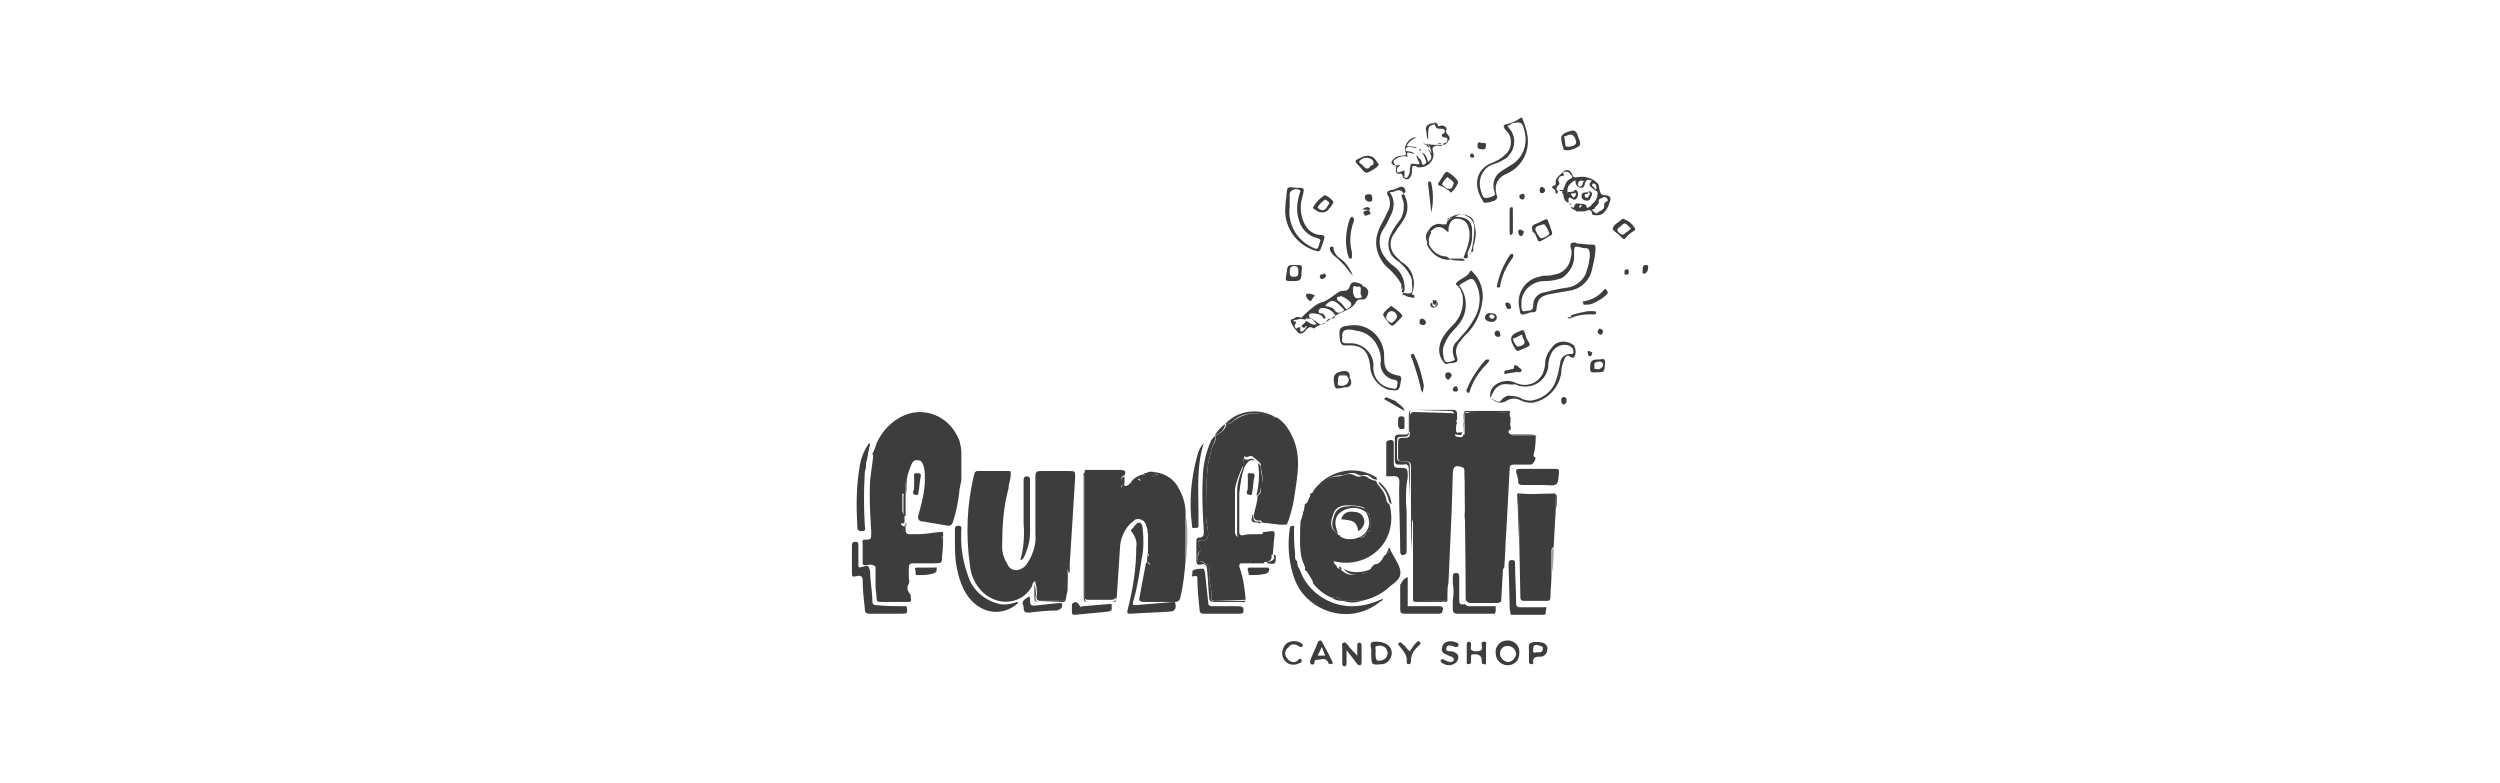 <?xml version="1.0" encoding="utf-8"?>
<!-- Generator: Adobe Illustrator 22.1.0, SVG Export Plug-In . SVG Version: 6.00 Build 0)  -->
<svg version="1.1" id="Layer_1" xmlns="http://www.w3.org/2000/svg" xmlns:xlink="http://www.w3.org/1999/xlink" x="0px" y="0px"
	 viewBox="0 0 233 73" style="enable-background:new 0 0 233 73;" xml:space="preserve">
<style type="text/css">
	.st0{fill:#3D3D3D;}
	.st1{fill:#A2A2A1;}
</style>
<title>Asset 25</title>
<g id="Layer_2_1_">
	<g id="Layer_1-2">
		<g id="_Group_">
			<path id="_Path_" class="st0" d="M137.1,38.3h0.2c0,0.1,0.1,0.1,0.2,0.1c1.1-0.1,2.2,0,3.2,0.1c0,0.2,0,0.3,0.1,0.5
				c-0.1,0.2-0.1,0.5,0,0.8v0.2V40c-0.1,0-0.2,0.1-0.2,0.2c0,0,0,0.1,0,0.1c0.1,0.2,0.3,0.3,0.5,0.3c0.7,0,1.4,0,2.1,0
				c-0.1,0.1-0.1,0.2-0.1,0.4c0,0.4,0,0.9-0.2,1.3c-0.1,0.1,0,0.2,0.1,0.3c0,0,0,0,0.1,0c0,0.1,0,0.3-0.1,0.4
				c-0.1,0.1-0.1,0.3-0.4,0.3c-0.5,0-1,0-1.5,0c-0.3,0-0.4,0.1-0.4,0.4c-0.1,1.9-0.2,3.7-0.3,5.6c-0.1,1.2-0.1,2.4-0.2,3.6
				c-0.2,0.2-0.3,0.4-0.3,0.7c0,0.7,0,1.4,0,2.2c0,0.3-0.1,0.4-0.4,0.4h-2.4c-0.3,0-0.4-0.1-0.4-0.4c-0.1-2.5,0.2-5.1-0.2-7.6
				c0-0.5,0.1-1,0.2-1.5c-0.1-1-0.2-1.9-0.2-2.9c0-0.1-0.1-0.1-0.1-0.2c-0.7-0.3-1-0.2-1,0.6l-0.1,3.3c-0.1,2.3-0.2,4.5-0.3,6.8
				c-0.1,0.4-0.1,0.8-0.1,1.3v0.4c0,0,0,0,0,0.1V56c-0.9,0-1.8,0-2.7,0c-0.4,0-0.5-0.1-0.5-0.5c0-2.2,0-4.3,0-6.5
				c0-0.2,0-0.4-0.1-0.6v2.9c-0.1-1.5-0.1-3.1-0.1-4.7c0-0.9,0-1.9,0-2.8c0-0.8,0-0.8-0.8-0.8c-0.2,0-0.4-0.1-0.4-0.3s0-0.8,0-1.2
				c0-0.7,0-0.7,0.7-0.7c0.3,0,0.4-0.1,0.4-0.4c0-0.5,0-1,0-1.5c0-0.4,0.1-0.5,0.5-0.5l3.3,0.1c0.4,0,0.4,0.2,0.4,0.4v1.4
				c0,0.2,0,0.4,0.2,0.4s0.5,0.2,0.6-0.2l0,0h0.1l0,0l0,0c0-0.2,0-0.5,0-0.7c0-0.4,0-0.9,0.1-1.3C136.8,38.5,137,38.5,137.1,38.3z"
				/>
			<path id="_Compound_Path_" class="st0" d="M81.3,42.3c0.2-0.3,0.3-0.7,0.4-1c0.5-1.1,1.4-2.1,2.6-2.6c1.9-0.8,4,0.1,4.9,1.9
				l0.2,0.4c0.1,0.4,0.2,0.8,0.2,1.2v2.4c0,0.4-0.2,0.9-0.2,1.3c-0.1,0.9-0.3,1.9-0.6,2.8c-0.1,0.2-0.2,0.3-0.4,0.3L86,48.6
				c-0.4,0-0.5-0.3-0.4-0.6c0.3-1.1,0.6-2.2,0.6-3.3c0-0.4,0-0.8-0.1-1.2c-0.1-0.3-0.2-0.6-0.5-0.6c-0.4-0.1-0.6,0.2-0.7,0.5
				c-0.2,0.5-0.4,1-0.4,1.6c0,0-0.1-0.2-0.1,0c0,0.4,0,0.9,0,1.3l0,1.8c-0.2,0-0.2-0.2-0.2-0.3c0-0.5,0-1,0-1.5
				c0-0.1,0.1-0.3-0.1-0.3c0,0.4,0,0.7,0,1.1c0,0.5,0,1,0,1.5c0,0.1-0.2,0.2-0.1,0.3s0.3,0.3,0.5,0 M84.4,48.7c0,0.2,0,0.4-0.1,0.5
				c-0.3,0.3,0,0.5,0.1,0.7c0.2,0.2,0.3,0.1,0.5,0c0.1-0.1,0.2-0.1,0.3-0.1c0.9,0.1,1.8,0,2.7-0.2V50l0,0c-0.2,0-0.1,0.2-0.1,0.3
				c0,0.5,0,1,0,1.5c0,0.7,0,0.7-0.8,0.7s-1.2,0-1.9,0c-0.3,0-0.4,0.1-0.4,0.5c0,0.3,0,0.5,0,0.8c0,0.2,0.1,0.5,0,0.6
				c-0.3,0.5,0,0.8,0.2,1.1l0,0c-0.1,0.2,0.2,0.6-0.2,0.6H82c-0.2,0-0.3-0.1-0.3-0.3c0-0.4-0.1-0.8-0.1-1.2V53c0-0.1,0-0.3-0.2-0.3
				c-0.3-0.2-0.7,0.1-1-0.1c0-0.7,0-1.3,0-1.9c0-0.1-0.1-0.3,0.1-0.4c0.7,0,0.7,0,0.7-0.7c-0.1-1.6-0.2-3.3-0.1-4.9
				c0.1-0.8,0.2-1.6,0.3-2.3L84.4,48.7z M83.5,48.6C83.5,48.6,83.6,48.6,83.5,48.6C83.6,48.6,83.6,48.6,83.5,48.6
				C83.6,48.5,83.5,48.5,83.5,48.6C83.5,48.5,83.5,48.6,83.5,48.6L83.5,48.6z"/>
			<path id="_Compound_Path_2" class="st0" d="M116.1,55.9L116.1,55.9l-2.8,0.1c-0.2,0-0.4,0-0.4-0.2c0.1-0.9-0.3-1.7-0.2-2.6
				c0-0.1,0-0.2,0-0.3c0-0.2-0.1-0.3-0.2-0.3c-0.2,0-0.4-0.4-0.8-0.3c0,0-0.1-0.1-0.1-0.1c0.1-0.2,0-0.6,0.2-0.8
				c0.2-0.1,0.1-0.3,0-0.5c-0.1-0.2-0.2-0.2-0.1-0.4c0.1-0.2,0.2-0.1,0.3-0.1c0.4,0,0.6-0.2,0.6-0.6c0-0.6-0.2-1.1-0.2-1.7
				c0-1.6,0-3.3,0.2-4.9c0.1-0.4,0.2-0.9,0.3-1.3c0.1-0.4,0.5-0.8,0.4-1.3l0,0c0.5-0.3,0.9-0.5,1-1.1l0,0c0.4,0.1,0.6-0.3,1-0.5
				c1-0.6,2.1-0.6,3.1-0.2c0.2,0.1,0.4,0.1,0.6,0.1c0.6,0.4,1,0.9,1.3,1.5c1.1,2,0.6,4,0.3,6.1c-0.1,0.7-0.3,1.3-0.5,2l-0.2,0.4l0,0
				h-0.6l0,0l-1.7-0.2c0-0.1-0.1-0.2-0.1-0.2c-0.6,0.1-0.7-0.2-0.6-0.7s0.3-1,0.3-1.6c0.5-0.2,0.2-0.8,0.4-1.1
				c0.2-0.6-0.1-1.2-0.1-1.8c0-0.2-0.6-0.6-0.7-0.7c-0.3-0.3-0.6,0.2-0.8-0.1c-0.2,0.4,0,0.7-0.2,1c-0.3,0.7-0.6,1.4-0.7,2.1
				c0,1.3,0,2.6,0,4c0,0.3,0.3,0.6,0.6,0.4c0.5-0.3,1.1-0.1,1.6-0.2c0.2,0,0.4,0.1,0.4-0.2l0.8-0.1c0.2,0,0.3,0,0.3,0.3
				c-0.1,0.7-0.1,1.3-0.2,2v-0.1c0,0,0,0-0.1,0c0.1,0.5-0.2,0.7-0.7,0.7c0,0,0,0.1,0,0.1c-0.7,0-1.3,0-2,0c-0.2,0-0.3,0-0.3,0.3
				C115.9,53.9,116,54.9,116.1,55.9z M112.5,52.3L112.5,52.3L112.5,52.3L112.5,52.3z"/>
			<path id="_Path_2" class="st0" d="M107,49.8c0-0.3-0.1-0.6-0.2-0.9c-0.1-0.4-0.6-0.6-0.9-0.5c-0.1,0-0.2,0.1-0.3,0.2
				c-0.7,0.5-1.1,1.4-1.2,2.2c-0.1,1.5-0.2,3.1-0.3,4.6c0,0.2,0,0.3-0.1,0.5v-0.3c0,0.2-0.2,0.3-0.4,0.3c-0.7,0-1.4,0-2.2,0
				c-0.3,0-0.3-0.1-0.3-0.4c0-3.9,0-7.8,0-11.7c1.1,0,2.2,0,3.3,0c0.4,0,0.6,0.1,0.4,0.5l-0.2,0.1c-0.2,0.2,0,0.4,0,0.7
				c0,0.2-0.2,0.2,0,0.4s0.2,0,0.4-0.1c0.1-0.1,0.3-0.1,0.2-0.3l0,0c0.2,0.1,0.3-0.4,0.4-0.2c0.2,0.2,0.5-0.1,0.7-0.1
				c0-0.2-0.3-0.1-0.2-0.3c0.1-0.1,0.2-0.2,0.3-0.2c0.1,0,0.4,0.1,0.2-0.2l0,0c0.3,0,0.7,0,0.9,0.3c0.1,0.1,0.2,0.1,0.2,0.1
				c0,0,0,0,0.1-0.1c0.1-0.1,0.1-0.2,0-0.2c0,0-0.1,0-0.1,0c-0.1,0-0.2,0-0.1-0.2c1,0.1,1.9,0.7,2.3,1.6c0.4,0.7,0.6,1.5,0.6,2.3
				v4.3c-0.1,1.2-0.2,2.3-0.5,3.5c0,0.2-0.2,0.4-0.5,0.4c0,0-0.1,0-0.1,0l0,0c-0.9,0-1.9,0-2.8,0c-0.3,0-0.5-0.1-0.4-0.4
				c0.2-1.1,0.4-2.2,0.6-3.2c0.2-0.3,0.2,0.2,0.4,0.1c-0.1-0.3,0.2-0.7-0.2-1v-2.2h-0.1L107,49.8z"/>
			<path id="_Path_3" class="st0" d="M94,45.5c-0.5,1.8-0.6,3.7-0.6,5.5c0,0.6,0.2,1.1,0.5,1.6c0.2,0.5,0.8,0.7,1.3,0.4
				c0.2-0.1,0.3-0.2,0.4-0.3c0.6-0.8,1-1.9,0.9-2.9c0-1.8,0-3.6,0-5.4c0-0.4,0.1-0.5,0.5-0.5c0.8,0,1.7,0,2.5,0c0.8,0,0.7,0,0.7,0.7
				l-0.5,8c0,0.2,0,0.5,0,0.7l-0.1,0.1l-0.1-0.4l0,0V55L99.3,56H97c-0.3,0-0.4-0.1-0.4-0.4c0.1-0.4,0-0.9-0.1-1.3c0,0,0-0.2-0.1-0.1
				c-0.1,0.1-0.2,0.2-0.2,0.4c-0.7,1.4-2.5,1.9-3.9,1.1c-0.2-0.1-0.5-0.3-0.7-0.5c-0.7-0.7-1.1-1.5-1.2-2.5
				c-0.4-2.8-0.3-5.7,0.4-8.5c0-0.1,0.1-0.3,0.3-0.3H94c0.2,0,0.2,0,0.2,0.3C94.2,44.7,94,45.1,94,45.5z"/>
			<path id="_Compound_Path_3" class="st0" d="M129.6,51.3l0.5,0.9c0.4,0.7,0.7,1.4,0,2l-0.1,0.1l-0.4,0.3c-0.7,0.7-1.7,1.2-2.7,1.4
				h-1.7H125c-0.2-0.4-0.5-0.4-0.9-0.3c-0.7-0.3-1.2-0.7-1.7-1.3c-0.1-0.5-0.4-1-0.8-1.3l0,0c0.1-0.2,0.1-0.5,0-0.7
				c-0.2-0.5-0.4-1.1-0.4-1.6c0-0.6,0-1.2,0-1.8c0-0.1,0-0.2,0-0.4c0.2-0.5,0.4-1,0.4-1.6l0,0c0.4-0.2,0.6-0.6,0.5-1l0,0
				c0.2,0,0.4-0.2,0.5-0.3c0.1-0.2,0.5-0.4,0.7-0.7c0.4-0.4,0.9-0.6,1.4-0.6c0.4,0,0.8-0.3,1.3-0.2c0.3,0.1,0.5,0.3,0.8,0.2
				c0.3-0.1,0.6,0,0.8,0.2c0.2,0.1,0.4,0.2,0.6,0.2l0.1,0.1c0,0.2,0.2,0.3,0.3,0.5c0.3,0.3,0.5,0.7,0.6,1.1c0,0.2,0.1,0.4,0.3,0.5
				c0.4,1.5,0.1,3.1-1,4.2c-1.1,1.1-2.7,1.5-4.2,1.1c0,0.3,0.2,0.3,0.3,0.5c0,0.2,0.2,0.2,0.3,0.2l0,0c0.4,0.5,1,0.7,1.6,0.5
				c0.1-0.1,0.3-0.1,0.4-0.1c0.4,0.1,0.8-0.1,0.9-0.5l0.3-0.3c0.5,0,0.7-0.4,0.9-0.8C129.4,51.6,129.4,51.4,129.6,51.3z M127.3,49.6
				c0.3,0,0.4-0.1,0.4-0.4c0-0.3,0-0.6,0-0.9c0-0.3-0.1-0.5-0.4-0.6c0-0.2-0.1-0.3-0.2-0.4c-0.5-0.2-1.1-0.2-1.6-0.2
				c-0.5,0-1,0.2-1.2,0.7c-0.2,0.6-0.5,1.3,0.2,1.8c0,0.3,0.2,0.3,0.4,0.3c0,0.2,0.2,0.3,0.3,0.3c0.5,0.1,1,0.1,1.4-0.1
				C126.9,50.1,127.3,50.1,127.3,49.6z"/>
			<path id="_Path_4" class="st0" d="M145,47.4l-0.2,3.6c-0.2,0.1-0.2,0.2-0.2,0.4v2.1c0,0.8-0.1,1.5-0.1,2.2c0,0.2-0.1,0.3-0.3,0.3
				H142c-0.2,0-0.3-0.1-0.3-0.3l-0.1-5.1c0-0.2,0-0.4,0-0.6c0-1.3-0.1-2.7,0-4c0.2,0.1,0.4,0.1,0.6,0.1h2.8L145,47.4z"/>
			<path id="_Path_5" class="st0" d="M128.9,55.8c0,0.2-0.2,0.2-0.3,0.3c-2.2,1.8-5.4,1.4-7.2-0.8c-0.4-0.5-0.7-1.1-0.9-1.8
				c-0.4-1.3-0.5-2.8-0.3-4.2c0-0.2,0.1-0.3,0.3-0.3c0.2,0,0.1,0.2,0.1,0.3c0,0.7,0,1.5,0.1,2.2l0,0.2v0.1c0,0.2,0,0.4,0.2,0.5
				c0,0.2,0,0.5,0.2,0.7c0.1,0.2,0.1,0.3,0.2,0.5c0.8,1.8,2.7,3,4.7,3C127.1,56.5,128,56.2,128.9,55.8z"/>
			<path id="_Path_6" class="st0" d="M89,50c0-0.2,0-0.4,0-0.7s0.2-0.3,0.4-0.3c0.2,0,0.2,0.2,0.2,0.3c-0.1,1.5,0.1,2.9,0.6,4.3
				c0.4,1.4,1.6,2.4,3,2.7c0.4,0.1,0.9,0,1.3-0.1c0.1,0,0.3-0.2,0.4,0c-1.7,1.5-4,0.9-5.1-1.3c-0.6-1.3-0.8-2.6-0.8-4L89,50z"/>
			<path id="_Compound_Path_4" class="st0" d="M147,22.7c0.4,0,0.9,0.1,1.4,0.1c0.2,0,0.3,0,0.3,0.3c0,0.8-0.2,1.5-0.4,2.3
				c-0.3,0.9-1.1,1.6-2.1,1.7c-0.6,0.1-1.1,0.2-1.7,0.3c-1,0.2-1.2,0.5-1.3,1.4c0,0.2-0.1,0.3-0.3,0.3c-0.2,0-0.3,0-0.5,0.1
				c-0.7,0.2-0.7,0.2-0.8-0.5c-0.3-1.3,0.5-2.6,1.8-2.9c0.1,0,0.3-0.1,0.4-0.1c0.3,0,0.7,0,1-0.1c0.9-0.1,1.5-0.8,1.6-1.6
				c0.1-0.3,0.1-0.6,0-0.9c-0.1-0.4,0-0.5,0.4-0.5L147,22.7L147,22.7z M146.7,23.7c0.1,0.9-0.4,1.7-1.1,2.2
				c-0.5,0.2-1.1,0.3-1.7,0.3c-1.1,0-2.1,0.9-2.1,2c0,0.1,0,0.2,0,0.3c0,0.2,0,0.6,0.3,0.5c0.4-0.1,0.8,0.1,0.8-0.6
				c0-0.5,0.3-0.9,0.8-1.1c0.8-0.2,1.6-0.4,2.4-0.5c0.7-0.1,1.4-0.6,1.7-1.3c0.1-0.4,0.3-0.8,0.3-1.2c0.1-0.3,0.1-0.7,0-1
				c-0.2-0.3-0.4-0.1-0.6-0.2C146.7,22.9,146.7,22.9,146.7,23.7L146.7,23.7z"/>
			<path id="_Path_7" class="st0" d="M109.5,56.1L109.5,56.1c0.2,0.6,0,0.9-0.5,0.9c-1.2,0.1-2.4,0.1-3.6,0.2c-0.3,0-0.4,0-0.3-0.4
				c0.5-1.9,0.8-3.9,0.8-5.8c0.1-0.5-0.1-1-0.4-1.4c-0.2-0.2,0-0.3,0.1-0.4s0.3-0.5,0.6-0.5c0.2,0,0.3,0.4,0.3,0.6
				c0.1,0.9,0.1,1.9-0.1,2.8c-0.2,1.3-0.4,2.7-0.8,4c0,0.2-0.1,0.3,0.2,0.3l3.6-0.3C109.3,56.2,109.4,56.1,109.5,56.1z"/>
			<path id="_Path_8" class="st0" d="M131.1,47.7v3.6c0,0.2,0,0.3-0.2,0.4s-0.4,0-0.4-0.3c0-1.9-0.1-3.7-0.1-5.6c0-0.1,0-0.2,0-0.3
				c0-0.3,0.1-0.8-0.1-1c-0.2-0.2-0.6-0.1-0.9-0.1c-0.3,0-0.2-0.1-0.2-0.3c0-0.9,0-1.8,0-2.8c0-0.3,0.2-0.2,0.4-0.3
				c0.2,0,0.3,0.1,0.3,0.3c0,0.6,0,1.3,0,1.9c0,0.3,0.1,0.4,0.4,0.4c0.9,0,0.9,0,0.9,0.9C131,45.5,131,46.7,131.1,47.7L131.1,47.7z"
				/>
			<path id="_Compound_Path_5" class="st0" d="M140.5,35.5c0.3,0,0.6,0.1,0.8,0.2c0.9,0.4,2,0.1,2.5-0.9c0.1-0.3,0.2-0.6,0.2-0.9
				c0-0.6,0.3-1.1,0.7-1.6c0.5-0.6,1.4-0.6,2-0.1c0.2,0.4,0.2,0.8,0,1.1c-0.1,0.1-0.2,0-0.3,0c-0.3-0.3-0.5-0.1-0.6,0.2
				c-0.2,0.4-0.3,0.9-0.3,1.3c-0.2,1.3-1.2,2.4-2.5,2.7c-0.4,0.1-0.9,0-1.3-0.2c-0.4-0.2-0.8-0.2-1.2,0c-0.4,0.3-0.9,0.3-1.3,0
				c-0.2-0.1-0.4-0.3-0.3-0.6C138.9,36.1,139.6,35.5,140.5,35.5z M140.3,35.8c-0.6,0-1,0.4-1.2,0.9c-0.1,0.2-0.3,0.4,0,0.5
				c0.3,0.1,0.6,0.5,0.9,0c0.2-0.2,0.5-0.4,0.8-0.3c0.4,0,0.8,0.1,1.1,0.3c0.3,0.1,0.7,0.2,1,0.1c1-0.2,1.8-0.9,2.1-1.8
				c0.2-0.5,0.3-1.1,0.4-1.6c0-0.5,0.4-0.9,0.9-0.9c0,0,0,0,0.1,0c0.4,0,0.2-0.3,0.2-0.5c-0.1-0.1-0.2-0.2-0.4-0.3
				c-0.6-0.2-1.3,0.1-1.6,0.7c-0.2,0.4-0.3,0.8-0.3,1.2c-0.1,1.2-1.2,2.1-2.5,1.9c-0.2,0-0.4-0.1-0.6-0.2
				C141,35.9,140.7,35.8,140.3,35.8L140.3,35.8z"/>
			<path id="_Path_9" class="st0" d="M84.5,56.5c0.1,0.7,0.1,0.7-0.6,0.7c-0.9,0-1.8,0-2.8,0c-0.4,0-0.5-0.1-0.5-0.5
				c-0.1-0.9-0.2-1.7-0.2-2.6c0-0.4-0.2-0.5-0.6-0.4s-0.4,0-0.4-0.4c0-0.8,0-1.6,0-2.4c0-0.2,0-0.4,0.3-0.4s0.3,0.1,0.3,0.3
				c0,0.6,0,1.2,0,1.7s0,0.4,0.5,0.3c0.5-0.2,0.5,0.1,0.6,0.5c0,0.9,0.2,1.8,0.2,2.7c0,0.3,0.1,0.4,0.4,0.4
				C82.6,56.5,83.5,56.5,84.5,56.5z"/>
			<path id="_Compound_Path_6" class="st0" d="M121.3,29.6c0.3-0.3,0.6-0.6,1-0.9c0.3-0.3,0.7-0.5,1.1-0.6c0.5-0.2,0.9-0.6,1.4-0.9
				c0.2-0.1,0.3-0.1,0.5-0.1c0.2,0,0.4-0.1,0.5-0.4c0,0,0,0,0,0c0-0.2,0.2-0.4,0.4-0.4c0.2,0,0.5,0.1,0.7,0.2
				c0.1,0.1,0.1,0.2,0.2,0.2c0.3,0.1,0.5,0.4,0.4,0.7c-0.1,0.3-0.2,0.6-0.7,0.5c-0.2,0-0.3,0.1-0.4,0.2c-0.2,0.5-0.7,0.7-1.1,0.9
				c-0.5,0.2-1,0.5-1.4,0.8c-0.4,0.4-1,0.4-1.4,0.8c0,0-0.1,0-0.1,0c-0.4-0.3-0.6,0.1-0.8,0.3s-0.5,0.3-0.7,0
				c-0.2-0.2-0.4-0.5-0.5-0.7c-0.1-0.2-0.2-0.4,0.1-0.5l0,0c0,0.2,0.1,0.3,0.3,0.3c0,0,0,0.1,0,0.1c-0.1,0.1-0.2,0.2-0.1,0.4
				s0.2,0.1,0.3,0h0.2c0,0.1-0.1,0.4,0.1,0.4s0.4-0.3,0.5-0.5c-0.2-0.1-0.1,0.3-0.4,0.1s0.3-0.3,0.3-0.6c0.3,0.1,0.6,0.5,1,0.3
				c-0.2-0.2-0.3-0.5-0.6-0.5s-0.5-0.1-0.4,0.2c-0.1-0.3-0.5,0-0.7-0.3C121,29.7,121.3,29.8,121.3,29.6z M122.5,29.2
				c-0.3,0-0.5,0-0.5,0.2s0.1,0.3,0.3,0.3c0.1,0.1,0.3,0.2,0.4,0.3c0.3,0.3,0.7,0.3,0.9,0c0.1-0.1,0.1-0.3,0.4-0.3s0.5-0.1,0.4-0.4
				c-0.3-0.4-0.7-0.6-1.2-0.6c-0.1,0-0.3,0.1-0.3,0.3s0.1,0.2,0.2,0.2c0.2,0,0.3,0.1,0.4,0.3c0,0.1,0.1,0.1,0,0.2
				c-0.1,0-0.1,0-0.2-0.1c0,0,0,0,0,0C123.1,29.2,122.7,29.3,122.5,29.2L122.5,29.2z M123.5,28.5c0.3,0.1,0.6,0.1,0.8,0.3
				c0.3,0.5,0.6,0.4,1,0.1C124.4,27.9,124.1,27.8,123.5,28.5z M125,27.6c-0.2,0.1-0.4,0-0.4,0.2s0.1,0.2,0.2,0.3
				c0.2,0.1,0.3,0.3,0.5,0.5c0.1,0.2,0.2,0.3,0.4,0.1c0.2-0.1,0.3-0.3,0.2-0.5C125.6,27.9,125.3,27.7,125,27.6z M126.1,27.1
				c0,0.1,0,0.1,0,0.2c0.1,0.2,0.1,0.5,0.4,0.5s0.5-0.1,0.4-0.2c-0.2-0.3,0-0.6-0.1-0.8c0-0.1-0.1-0.1-0.2-0.1c0,0,0,0,0,0
				c-0.1,0-0.1,0.1-0.2,0C126.1,26.6,126.1,26.7,126.1,27.1z"/>
			<path id="_Compound_Path_7" class="st0" d="M142.4,13.2c0,1.3-0.8,2.5-2,3c-0.5,0.2-0.9,0.6-1,1.2c0,0.3,0,0.5,0.1,0.8
				c0.1,0.2,0,0.4-0.2,0.5c0,0,0,0,0,0c-0.3,0.1-0.6,0.2-0.9,0.2c-0.1,0-0.2-0.1-0.2-0.2c-0.9-1.3-0.7-2.9,0.8-3.5
				c0.5-0.2,0.9-0.4,1.3-0.8c0.6-0.5,0.7-1.5,0.2-2.1c0,0,0,0-0.1-0.1c-0.1-0.1-0.2-0.2-0.2-0.3c-0.1-0.1-0.1-0.2,0.1-0.3
				c0.5-0.1,1-0.3,1.4-0.6c0.1-0.1,0.2,0,0.2,0.1C142.2,11.8,142.4,12.5,142.4,13.2z M140.5,11.7c0,0.1,0.1,0.1,0.1,0.2
				c0.7,0.7,0.7,1.9,0,2.6c-0.1,0.2-0.3,0.3-0.5,0.4c-0.3,0.2-0.6,0.3-0.9,0.4c-1,0.3-1.5,1.4-1.2,2.4c0.2,0.8,0.3,0.9,1.1,0.6
				c0.2-0.1,0.3-0.1,0.2-0.4c-0.3-0.8,0-1.6,0.7-2l0.8-0.5c1.1-0.6,1.6-1.9,1.3-3.1c-0.2-0.9-0.3-1-1.2-0.8
				C140.7,11.7,140.6,11.7,140.5,11.7z"/>
			<path id="_Compound_Path_8" class="st0" d="M138.2,27.7c-0.1,1.2-0.5,2.3-1.3,3.2c-0.3,0.3-0.6,0.6-0.8,0.9
				c-0.4,0.4-0.5,1-0.3,1.5c0.1,0.3,0,0.5-0.3,0.5c-0.3,0.1-0.4,0-0.6,0.1c-0.2,0.1-0.2,0-0.3-0.1c-0.5-0.5-0.6-1.3-0.3-2
				c0.2-0.5,0.6-1,1-1.4c0.8-0.7,1.2-1.8,1-2.9c-0.1-0.3-0.2-0.7-0.5-0.9c-0.2-0.1-0.1-0.2,0-0.3c0.4-0.4,1-0.5,1.2-1
				c0.1-0.2,0.2,0,0.3,0.1C137.9,26,138.2,26.8,138.2,27.7z M135.6,33.5c-0.3-0.6-0.3-1.3,0.2-1.7c0.2-0.2,0.4-0.5,0.6-0.7
				c0.4-0.4,0.7-0.9,1-1.4c0.6-1,0.7-2.3,0.1-3.4c-0.2-0.3-0.3-0.4-0.7-0.2c-0.3,0.2-0.6,0.3-0.8,0.5c0.7,0.9,0.8,2.1,0.3,3.1
				c-0.4,0.8-1.1,1.2-1.5,2c-0.2,0.4-0.4,0.8-0.3,1.3c0.1,0.8,0.2,0.9,1,0.6L135.6,33.5z"/>
			<path id="_Compound_Path_9" class="st0" d="M129.3,36.3l-0.4-0.2c-0.7-0.4-1.2-1.2-1.2-2c-0.2-1.5-0.8-2-2.3-1.9
				c-0.3,0-0.4-0.1-0.5-0.4c-0.2-1.4,0-1.4,1.3-1.5c1.5,0,2.7,1.2,2.8,2.7v0.4c0,1,0.3,1.4,1.3,1.6c0.2,0,0.3,0.1,0.3,0.3l0,0
				C130.4,36.4,130.5,36.5,129.3,36.3z M125.1,31.5c-0.1,0.5,0.1,0.5,0.6,0.5c1.1-0.1,2.2,0.7,2.3,1.9c0,0.1,0,0.1,0,0.2
				c-0.1,1.1,0.7,2,1.8,2.1c0.2,0.1,0.4,0,0.4-0.2c0-0.2,0.2-0.5-0.2-0.6c-0.9-0.1-1.5-1-1.3-1.8c0,0,0,0,0,0c0-0.5-0.1-0.9-0.3-1.3
				c-0.4-0.9-1.2-1.4-2.1-1.5C125.5,30.6,125,30.7,125.1,31.5z"/>
			<path id="_Path_10" class="st0" d="M143.4,43.7h1.6c0.2,0,0.3,0,0.3,0.3c-0.1,1.3-0.1,1.3-1.4,1.2c-0.7,0-1.4,0-2,0
				c-0.3,0-0.4-0.1-0.4-0.3c0-0.3-0.1-0.6-0.2-0.9c0-0.2,0-0.3,0.3-0.3C142.2,43.7,142.8,43.7,143.4,43.7L143.4,43.7z"/>
			<path id="_Path_11" class="st0" d="M113.7,57.2c-0.5,0-1,0-1.5,0c-0.3,0-0.4-0.1-0.4-0.4c-0.1-0.9-0.2-1.9-0.2-2.8
				c0-0.2,0-0.4-0.3-0.3c-0.1,0-0.3,0.1-0.2-0.1c0.1-0.2-0.1-0.4,0.2-0.5c0.3-0.1,0.6-0.1,0.8-0.1c0.2,0,0.1,0.2,0.2,0.3
				c0.1,1,0.2,1.9,0.3,2.8c0,0.3,0.1,0.4,0.4,0.4c0.8,0,1.6,0,2.4,0c0.4,0,0.5,0.1,0.5,0.4c0,0.3-0.2,0.3-0.4,0.3L113.7,57.2z"/>
			<path id="_Compound_Path_10" class="st0" d="M146.2,18.9c-0.4-0.1-0.5-0.5-0.5-0.9c0-0.1,0.1-0.2,0-0.4l0,0
				c0.2-0.3,0.2-0.7,0.6-0.9s0.2-0.3,0.1-0.4c-0.1-0.2-0.2-0.3-0.5-0.3c-0.3,0-0.2,0.1-0.2,0.2c0.1,0.1,0.1,0.2-0.1,0.2
				c-0.2,0-0.5,0.2-0.3,0.6c0.1,0.2,0,0.2-0.1,0.3c-0.1,0.1-0.2,0.3-0.1,0.5H145c-0.1-0.1-0.1-0.1-0.2-0.2c-0.2-0.1-0.2-0.2,0-0.3
				c0.1,0,0.2-0.1,0.2-0.2c-0.1-0.5,0.3-0.7,0.6-1c0.2-0.3,0.7-0.4,0.9,0.1c0.2,0.5,0.3,0.3,0.6,0.3c0.6-0.1,1.3,0.1,1.7,0.5
				c0.3,0.2,0.2,0.5,0.3,0.8c0.1,0.3,0.2,0.4,0.5,0.4c0.5,0,0.6,0.3,0.4,0.7c-0.1,0.4-0.3,0.7-0.6,1c-0.3,0.2-0.7,0.2-1,0.1l0,0
				c-0.1-0.8-0.6-0.2-0.9-0.3c-0.2,0-0.4,0-0.6,0c-0.1-0.2-0.5-0.2-0.5-0.4l0,0c0.1,0,0.3,0.1,0.3,0c0.1-0.5,0.4-0.3,0.7-0.3
				c0.3,0,0.5,0.1,0.5,0.4l0,0l0,0c0.2-0.1,0.4-0.2,0.5-0.4c0.3-0.2,0.5-0.6,0.5-1c0-0.3-0.3-0.2-0.4-0.4c-0.1-0.1-0.6-0.3-0.2-0.7
				c0.1-0.1,0-0.1-0.1-0.1c-0.1,0-0.2-0.1-0.3,0c-0.1,0.1-0.2,0.2-0.2,0.4c-0.1,0.2-0.1,0.3-0.3,0.3c-0.2,0-0.4-0.1-0.5-0.3
				c-0.1-0.1,0-0.3-0.1-0.4c-0.5,0.3-0.8,0.6-0.7,1.1c0,0-0.1,0,0,0.1v-0.1c0.2,0,0.4,0,0.7-0.1c0.1,0.4-0.4,0.1-0.4,0.3l0.3,0.4
				c-0.1,0-0.3,0-0.4-0.1l0,0l0,0C146.1,18.5,146.2,18.7,146.2,18.9L146.2,18.9z M148.8,19.9L148.8,19.9c0.3-0.3,0.8-0.3,0.7-0.8
				c0-0.1,0.1-0.3,0.2-0.3c0.1,0,0.2-0.1,0.1-0.3c-0.1-0.1-0.3-0.2-0.4-0.1s-0.4,0.1-0.4,0.3c0.1,0.4-0.4,0.5-0.4,0.8
				c0,0-0.2-0.1-0.2,0.1C148.5,19.7,148.6,19.8,148.8,19.9z M147.7,16.9c-0.3-0.1-0.5-0.1-0.6,0.1c-0.1,0.2,0,0.4,0.2,0.4
				C147.6,17.3,147.4,16.9,147.7,16.9L147.7,16.9z M148.7,17.7c0-0.1,0.1-0.1,0.1-0.2c0-0.2-0.1-0.4-0.3-0.4c0,0-0.1,0-0.1,0.1
				c-0.1,0.2,0.2,0.2,0.2,0.3S148.6,17.5,148.7,17.7L148.7,17.7z M147.2,19.4c0.1-0.1,0.2-0.1,0.2-0.3
				C147.2,19.1,147.2,19.1,147.2,19.4L147.2,19.4z"/>
			<path id="_Compound_Path_11" class="st0" d="M120.8,17.5c0.8,0,0.8,0,0.6,0.8c-0.3,0.9-0.2,1.8,0.2,2.6c0.3,0.6,0.9,1,1.5,1
				c0.3,0,0.4,0.1,0.3,0.4c-0.1,0.3-0.1,0.4-0.2,0.6c-0.2,0.6-0.2,0.6-0.8,0.4c-1.7-0.6-2.8-2.3-2.6-4.1c0-0.4,0.1-0.7,0.1-1.1
				C120,17.4,119.9,17.4,120.8,17.5z M120.2,19.3c-0.2,1.5,0.6,3,2,3.7c0.6,0.3,0.6,0.3,0.8-0.4c0.1-0.2,0.1-0.3-0.2-0.4
				c-0.9-0.2-1.6-0.9-1.8-1.9c-0.2-0.7-0.1-1.5,0.1-2.2c0-0.1,0.2-0.3,0-0.4c-0.2-0.1-0.4-0.1-0.6,0c-0.2,0.1-0.3,0.2-0.3,0.4
				L120.2,19.3z"/>
			<path id="_Path_12" class="st0" d="M140.7,56.7v-0.3l-0.1-3.8c0-0.2,0-0.4,0.3-0.4c0.3,0,0.3,0.1,0.3,0.3c0,1.2,0.1,2.4,0.1,3.7
				c0,0.3,0.1,0.4,0.4,0.4c0.7,0,1.4,0,2.1,0c0.2,0,0.4-0.1,0.3,0.2c-0.1,0.3,0.1,0.5-0.3,0.5c-1,0-1.9,0-2.9,0c0,0,0,0-0.1,0
				L140.7,56.7z"/>
			<path id="_Path_13" class="st0" d="M95.1,52.2c0.3-1.1,0.4-2.2,0.3-3.4c0-1.3,0-2.7,0-4c0-0.2,0-0.4,0.3-0.4
				c0.3,0,0.3,0.2,0.3,0.4c0,1.6,0,3.2,0,4.8c0,0.8-0.2,1.5-0.5,2.2C95.4,52,95.3,52.2,95.1,52.2z"/>
			<path id="_Path_14" class="st0" d="M80.6,44c-0.1,1.7-0.1,3.3,0,5c0,0.2,0.2,0.5-0.3,0.5c-0.4,0-0.4-0.2-0.4-0.5
				c-0.1-1.8-0.1-3.6,0.2-5.4c0.1-0.8,0.4-1.6,0.9-2.3c0.2,0.2,0,0.3,0,0.5c0,0.2-0.1,0.3-0.1,0.5c0,0.2-0.1,0.4-0.1,0.6
				c-0.1,0.2-0.1,0.4-0.1,0.7L80.6,44z"/>
			<path id="_Path_15" class="st0" d="M112.2,41.3c-0.7,2.1-0.5,4.3-0.5,6.5c0,0.4,0,0.8,0,1.2c0,0.2-0.1,0.2-0.3,0.2
				c-0.2,0-0.3,0.1-0.3-0.2c-0.3-2.2-0.1-4.4,0.5-6.6C111.7,42,111.9,41.6,112.2,41.3z"/>
			<path id="_Path_16" class="st0" d="M136.8,56.5h2.6V57l-0.1,0.2c-1.1,0-2.3,0-3.4,0c-0.4,0-0.5-0.1-0.5-0.5c0-0.1,0-0.2,0-0.3
				c0-0.2,0-0.3,0-0.5c0.1-0.5,0.1-1,0-1.5c0-0.2,0-0.4,0-0.6s0-0.4,0.3-0.4c0.3,0,0.3,0.2,0.3,0.4c0,0.7,0,1.4,0,2.1
				c0,0.4,0.1,0.5,0.5,0.4L136.8,56.5z"/>
			<path id="_Path_17" class="st0" d="M134.4,57.1l-0.2,0.1c-0.4,0-0.8,0-1.2,0c-0.7,0-1.4,0-2.1,0c-0.3,0-0.4-0.1-0.4-0.4
				c0-0.8,0-1.5,0-2.3c0.2-0.3,0.3-0.6,0.7-0.7v2.6c0,0.1,0,0.1,0.1,0.1h1.8c0.4,0,0.7,0,1.1,0c0.2,0,0.3,0.1,0.3,0.3L134.4,57.1
				L134.4,57.1z"/>
			<path id="_Path_18" class="st0" d="M130.6,26.5c-0.3-0.6-0.7-1-1.1-1.4c-0.9-0.7-1.4-1.9-1.2-3c0.1-0.5,0.3-1,0.6-1.5
				c0.2-0.3,0.3-0.7,0.5-1c0.2-0.4,0.2-0.9,0-1.3c-0.2-0.3-0.2-0.5,0.3-0.6c0.2,0,0.4-0.1,0.6-0.2c0.4-0.2,0.6-0.1,0.7,0.3
				c0,0.1-0.1,0.2-0.2,0.2c-0.4-0.6-0.8,0-1.3-0.1c0.5,0.6,0.5,1.5,0.1,2.2c-0.2,0.4-0.4,0.9-0.7,1.3c-0.5,0.8-0.4,1.9,0.2,2.6
				c0.2,0.3,0.5,0.6,0.8,0.8c0.7,0.5,1.1,1.4,1,2.3l-0.1,0.2c-0.3-0.1,0-0.3-0.1-0.4C130.7,26.9,130.7,26.7,130.6,26.5z"/>
			<path id="_Path_19" class="st0" d="M113.3,40.6c0,0.5-0.3,0.9-0.4,1.3c-0.1,0.4-0.2,0.8-0.3,1.3c-0.2,1.6-0.2,3.3-0.2,4.9
				c0,0.6,0.2,1.1,0.2,1.7c0,0.4-0.2,0.6-0.6,0.6c-0.1,0-0.3-0.1-0.3,0.1c-0.1,0.1,0.1,0.3,0.1,0.4c0.1,0.1,0.3,0.3,0,0.5
				c-0.3,0.2-0.1,0.5-0.2,0.8c0,0,0.1,0.1,0.1,0.1c0.3-0.1,0.5,0.3,0.8,0.3c0.3,0,0.2,0.1,0.2,0.3c0,0.1,0,0.2,0,0.3
				c-0.1,0.9,0.3,1.7,0.2,2.6c0,0.3,0.2,0.2,0.4,0.2h2.8c-0.1,0.2-0.3,0.1-0.4,0.1c-0.8,0-1.7,0-2.5,0c-0.4,0-0.5-0.1-0.5-0.4
				c-0.1-0.9-0.1-1.7-0.2-2.6c0-0.3-0.1-0.6-0.5-0.5s-0.5,0-0.5-0.4c0-0.6,0-1.1,0-1.7c0-0.2,0-0.4,0.3-0.4c0.3,0,0.4-0.2,0.4-0.5
				c-0.1-1.7-0.2-3.3-0.1-5c0-1.2,0.3-2.5,0.8-3.6C113,40.9,113.1,40.7,113.3,40.6z"/>
			<path id="_Path_20" class="st0" d="M130.7,27.5l0.1-0.2c0.8,0.1,0.9,0.1,0.8-0.8c0-0.2,0-0.5-0.1-0.7c-0.3-0.6-0.8-1.2-1.4-1.6
				c-0.7-0.5-0.9-1.5-0.5-2.3c0.2-0.5,0.5-0.9,0.8-1.3c0.4-0.5,0.5-1.2,0.4-1.8c-0.1-0.2-0.1-0.4-0.2-0.6c0.1,0,0.2-0.1,0.2-0.2
				c0.5,0.8,0.5,1.8,0,2.5c-0.2,0.4-0.6,0.8-0.8,1.2c-0.6,0.7-0.5,1.7,0.2,2.3c0,0,0.1,0.1,0.1,0.1c0.1,0.1,0.2,0.2,0.3,0.3
				c1.1,0.6,1.5,2,0.9,3.2C131.4,27.4,131.1,27.5,130.7,27.5C130.8,27.6,130.8,27.5,130.7,27.5z"/>
			<path id="_Path_21" class="st0" d="M139.9,56.1h-2.9c-0.2,0-0.4,0-0.4-0.3c0-4.1-0.1-8.2-0.1-12.3c0,0,0-0.1,0-0.1
				c0,0.1,0.1,0.1,0.1,0.2c0,1,0.1,1.9,0.2,2.9c-0.1,0.5-0.2,1-0.2,1.5c0.4,2.5,0.1,5.1,0.2,7.6c0,0.3,0.1,0.4,0.4,0.4h2.2
				c0.3,0,0.4-0.1,0.4-0.4c0-0.7,0-1.4,0-2.2c0-0.3,0.1-0.5,0.3-0.7L139.9,56.1z"/>
			<path id="_Path_22" class="st0" d="M95.3,56.3c0-0.4,0.3-0.5,0.6-0.7c0,0,0.1,0.1,0.1,0.1c0,0.8,0,0.8,0.8,0.7l1.9-0.2
				c0.2,0,0.3,0,0.3,0.2s-0.1,0.4-0.5,0.5c-0.9,0-1.8,0.1-2.6,0.2c-0.4,0-0.5-0.1-0.5-0.5C95.4,56.6,95.4,56.4,95.3,56.3z"/>
			<path id="_Path_23" class="st0" d="M99.9,56.6v-0.3c0.3-0.3,0.5-0.2,0.7,0.1c0.1,0.3,0.2,0.1,0.3,0.1l2.4-0.2
				c0.1,0,0.4-0.1,0.3,0.2c0,0.3,0.1,0.4-0.3,0.5c-1,0.1-2.1,0.2-3.1,0.3c-0.2,0-0.3,0-0.3-0.3C99.9,56.8,99.9,56.7,99.9,56.6z"/>
			<path id="_Path_24" class="st0" d="M134.6,20.9c0.3,0.1,0.2-0.2,0.3-0.3l0,0l0.2-0.2l0,0c0.1,0,0.2-0.1,0.2-0.2l0,0
				c0.5-0.3,1.2-0.3,1.7,0c0.4,0.2,0.4,0.7,0.5,1.1c0.1,0.5,0,1-0.1,1.4c-0.1,0.2-0.1,0.5-0.1,0.7l-0.1,0.1h-0.1
				c0.2-0.7,0.3-1.5,0.3-2.3c0-0.5-0.3-0.9-0.8-1.1c-0.3-0.2-0.7-0.1-1,0.1c1,0,1.5,0.3,1.6,1.1c0,0.3,0,0.5,0,0.8
				c0,0.5-0.2,1-0.4,1.4c-0.1,0.2,0.2,0.5-0.2,0.6l-0.2-0.1c0.2-0.5,0.4-1,0.5-1.5c0.1-0.5,0.1-1-0.1-1.5c-0.2-0.5-0.8-0.7-1.2-0.6
				c-0.4,0.1-0.6,0.6-0.6,1c0,0.1,0.1,0.2-0.1,0.2c-0.6-0.6-1-0.6-1.6,0l-0.1-0.1l0.1-0.3l0,0c0.1,0,0.2-0.1,0.3-0.2l0,0
				c0.4-0.1,0.8-0.1,1.2,0.1C134.8,21.1,134.5,21.1,134.6,20.9z"/>
			<path id="_Path_25" class="st0" d="M126.5,61.1c0-0.3,0-0.6,0-0.9c0-0.2,0-0.3,0.2-0.3c0.2,0,0.2,0.2,0.2,0.3c0,0.5,0,1,0,1.5
				c0,0.1,0,0.2-0.1,0.3c-0.1,0-0.2,0-0.3-0.1c-0.3-0.4-0.6-0.8-1-1.3v1.2c0,0.1,0,0.3-0.2,0.3c-0.2,0-0.2-0.2-0.2-0.3
				c0-0.5,0-1,0-1.5c0-0.1-0.1-0.3,0.1-0.4c0.2-0.1,0.3,0.1,0.4,0.2C125.8,60.4,126.1,60.7,126.5,61.1L126.5,61.1z"/>
			<path id="_Path_26" class="st0" d="M131.4,40.2c0-0.5,0-1.1,0-1.6c0-0.2,0-0.4,0.3-0.4c1.2,0,2.5,0,3.7,0c0.3,0,0.4,0.1,0.4,0.4
				v0.5c-0.1,0.1-0.1,0.2,0,0.3l0,0c-0.1,0.2-0.1,0.4-0.1,0.6c0,0.2,0,0.4,0.3,0.3c0.1,0,0.2,0,0.3,0c-0.1,0.4-0.4,0.2-0.6,0.2
				c-0.2,0-0.2-0.2-0.2-0.4v-1.4c0-0.3,0-0.4-0.4-0.4l-3.3-0.1c-0.4,0-0.5,0.1-0.5,0.5c0,0.5,0,1,0,1.6c0,0.3-0.1,0.4-0.4,0.4
				c-0.7,0-0.7,0-0.7,0.7c0,0.4,0,0.8,0,1.2c0,0.4,0.1,0.3,0.4,0.4c0.8,0,0.8,0,0.8,0.8c0,0.9,0,1.9,0,2.8c0-1-0.1-1.9-0.1-2.8
				c0-0.4-0.1-0.6-0.5-0.5c-0.1,0-0.2,0-0.4,0c-0.3,0-0.4-0.1-0.4-0.4c0-0.7,0-1.3,0-2c0-0.3,0.1-0.4,0.4-0.4c0.2,0,0.5,0,0.7,0
				c0.1,0,0.1-0.1,0.1-0.1L131.4,40.2z"/>
			<path id="_Compound_Path_12" class="st0" d="M140.5,62c-0.6,0-1.1-0.5-1.1-1.1c-0.1-0.6,0.4-1.2,1-1.2c0.6-0.1,1.2,0.4,1.2,1
				c0,0.1,0,0.1,0,0.2C141.6,61.6,141.1,62,140.5,62z M140.5,60.2c-0.4,0-0.7,0.3-0.7,0.7c0,0,0,0,0,0c0,0.4,0.3,0.7,0.7,0.8
				c0.4,0,0.7-0.3,0.8-0.7C141.3,60.6,141,60.2,140.5,60.2C140.6,60.1,140.6,60.1,140.5,60.2L140.5,60.2z"/>
			<path id="_Compound_Path_13" class="st0" d="M127.8,60.8C127.8,60.8,127.8,60.8,127.8,60.8c0.1-0.4-0.4-1,0.4-1
				c0.8,0,1.4,0.3,1.5,0.9c0.1,0.5-0.3,1.1-0.8,1.2c0,0-0.1,0-0.1,0C127.8,62,127.8,62,127.8,60.8z M128.2,60.8
				c0,0.8,0.1,0.9,0.7,0.7c0.3-0.1,0.5-0.5,0.4-0.8c-0.1-0.4-0.5-0.6-0.9-0.5C128,60.2,128.3,60.6,128.2,60.8L128.2,60.8z"/>
			<path id="_Path_27" class="st0" d="M138.5,60.9v0.8c0,0.1,0,0.3-0.2,0.2c-0.2,0-0.2-0.1-0.2-0.3l0,0c0-0.5-0.3-0.7-0.9-0.6
				c-0.1,0-0.1,0.1-0.1,0.2v0.5c0,0.1-0.1,0.2-0.2,0.2c-0.1,0-0.2,0-0.2-0.1c0,0,0,0,0-0.1V60c0-0.1,0.1-0.2,0.2-0.2c0,0,0,0,0,0
				c0.1,0,0.2,0.1,0.2,0.2c0,0.1,0,0.1,0,0.2c-0.1,0.4,0.1,0.5,0.5,0.5c0.4,0,0.6-0.1,0.5-0.5c0-0.1-0.1-0.4,0.2-0.4
				c0.3,0,0.2,0.2,0.2,0.4L138.5,60.9L138.5,60.9z"/>
			<path id="_Path_28" class="st0" d="M135,62c-0.2,0-0.4-0.1-0.6-0.2c-0.1-0.1-0.2-0.2-0.1-0.3c0.1-0.1,0.2-0.1,0.3,0
				c0.2,0.1,0.4,0.2,0.6,0.2c0.1,0,0.3-0.1,0.3-0.2c0-0.2-0.1-0.2-0.2-0.3c-0.1,0-0.3-0.1-0.5-0.2c-0.3-0.1-0.5-0.3-0.4-0.6
				c0-0.3,0.2-0.5,0.5-0.6c0.3-0.1,0.6,0,0.9,0.1c0.1,0.1,0.2,0.1,0.1,0.3c0,0.1-0.1,0.1-0.2,0.1c0,0,0,0-0.1,0
				c-0.1,0-0.1-0.1-0.2-0.1c-0.2,0-0.5-0.2-0.6,0.2c-0.1,0.3,0.2,0.3,0.4,0.3c0,0,0.1,0,0.1,0c0.4,0.1,0.7,0.3,0.6,0.7
				S135.4,62,135,62z"/>
			<path id="_Compound_Path_14" class="st0" d="M124.2,61.7c0,0.1,0,0.2-0.1,0.2s-0.2,0-0.3-0.1c-0.2-0.6-0.7-0.3-1.1-0.3
				c-0.2,0-0.2,0.2-0.2,0.3s-0.2,0.2-0.3,0.1c-0.1,0-0.1-0.2-0.1-0.3c0.2-0.6,0.5-1.1,0.7-1.7c0.1-0.2,0.3-0.3,0.4-0.1
				C123.6,60.5,123.9,61.1,124.2,61.7z M123.2,60.3l-0.4,0.8c0.2,0,0.5,0,0.7,0L123.2,60.3z"/>
			<path id="_Compound_Path_15" class="st0" d="M142.5,60.9v-0.2c0-0.3-0.1-0.7,0.2-0.8c0.3-0.1,0.7-0.1,1.1,0
				c0.3,0.1,0.5,0.4,0.4,0.7c0,0.3-0.3,0.6-0.6,0.6c-0.4,0-0.8,0-0.7,0.6c0,0.1-0.1,0.1-0.2,0.1c-0.1,0-0.2-0.1-0.2-0.2c0,0,0,0,0,0
				C142.5,61.4,142.5,61.1,142.5,60.9L142.5,60.9z M143.2,60.1c-0.2,0-0.3,0.1-0.3,0.3c0,0.3-0.1,0.5,0.3,0.4c0.4,0,0.6,0,0.6-0.4
				C143.8,60.2,143.5,60.2,143.2,60.1z"/>
			<path id="_Path_29" class="st0" d="M119.5,60.9c0-0.4,0.2-0.8,0.5-1c0.4-0.2,0.8-0.2,1.2,0c0.1,0.1,0.3,0.1,0.2,0.3
				c-0.1,0.2-0.2,0.1-0.4,0c-0.3-0.2-0.7-0.2-0.9,0.1c0,0,0,0.1-0.1,0.1c-0.3,0.3-0.3,0.7,0,1c0.2,0.3,0.6,0.4,0.9,0.2
				c0,0,0,0,0.1-0.1c0.1-0.1,0.2-0.2,0.3,0c0.1,0.2-0.1,0.3-0.2,0.3c-0.3,0.2-0.8,0.2-1.1,0C119.7,61.6,119.5,61.3,119.5,60.9z"/>
			<path id="_Path_30" class="st0" d="M138.8,33.6c-0.1,0.2-0.2,0.3-0.3,0.4c-0.7,0.7-1.2,1.5-1.5,2.4c0,0.1-0.1,0.3-0.2,0.2
				c-0.1-0.1-0.2-0.2-0.1-0.3c0.4-1,1-1.9,1.7-2.7c0.1-0.1,0.2-0.1,0.3-0.1C138.7,33.5,138.8,33.5,138.8,33.6z"/>
			<path id="_Compound_Path_16" class="st0" d="M142.8,21.4c-0.1-0.4,0.2-0.5,0.5-0.6c1.1-0.5,0.8-0.6,1.2,0.4
				c0,0.1,0.1,0.2,0.1,0.3c0.1,0.3,0.1,0.4-0.2,0.5c-0.2,0.1-0.3,0.2-0.5,0.3c-0.5,0.3-0.5,0.3-0.7-0.2c-0.1-0.2-0.1-0.4-0.4-0.5
				C142.8,21.7,142.9,21.5,142.8,21.4z M144.4,21.8c0-0.2-0.4-0.9-0.5-0.9c-0.3,0.1-0.7,0.1-0.8,0.4c-0.1,0.1,0.4,0.9,0.5,0.9
				C143.9,22.2,144.2,22,144.4,21.8z"/>
			<path id="_Compound_Path_17" class="st0" d="M141.5,32.7c-0.1,0-0.2,0-0.2-0.1l-0.1-0.1c-0.6-1-0.5-1.3,0.6-1.7
				c0.2-0.1,0.2,0,0.3,0.2s0.1,0.4,0.2,0.6c0.4,0.6,0.4,0.6-0.3,0.9L141.5,32.7z M141.8,31.2c-0.2,0.1-0.4,0.2-0.6,0.3
				c-0.2,0.1-0.2,0-0.2,0.1c0.1,0.3,0.2,0.5,0.4,0.7c0.2,0,0.5-0.1,0.6-0.2c0.2-0.2,0-0.5-0.1-0.7C141.9,31.3,141.9,31.2,141.8,31.2
				z"/>
			<path id="_Path_31" class="st0" d="M128.4,44.7c-0.2,0-0.4,0-0.6-0.2c-0.2-0.2-0.5-0.3-0.8-0.2c-0.3,0.1-0.6-0.2-0.8-0.2
				c-0.4-0.1-0.8,0.2-1.3,0.2c-0.5,0-1,0.2-1.4,0.6c-0.2,0.2-0.5,0.4-0.7,0.7s-0.3,0.3-0.5,0.3c1.3-2,3.9-2.7,6-1.4
				C128.3,44.7,128.4,44.7,128.4,44.7z"/>
			<path id="_Path_32" class="st0" d="M126.2,20.5c0,0.2-0.2,0.5-0.2,0.7c-0.2,0.7-0.2,1.6,0,2.3c0,0.1,0,0.2,0,0.4
				c0,0.1,0,0.2-0.1,0.2s-0.2,0-0.2-0.1c-0.4-1.2-0.3-2.4,0.1-3.6c0.1-0.1,0.1-0.2,0.2-0.2S126.2,20.4,126.2,20.5z"/>
			<path id="_Path_33" class="st0" d="M132.2,14.7c0.2,0.1,0.3,0.3,0.3,0.5c0.1,0.2,0.2,0.2,0.3,0.1s0.2-0.2,0.1-0.3
				c-0.1-0.3-0.2-0.6-0.4-0.8c0.4,0.2,0.4,0.3,0.6,0.9c0.4-0.3,0.4-0.5,0-1.2l0,0c0.2,0.1,0.2,0.3,0.3,0.4c0-0.3-0.1-0.6-0.3-0.9
				c0.2,0.1,0.4,0.1,0.7,0.1c0.1,0,0.3,0,0.4,0h0.2v0.1c-0.3,0-0.6-0.1-0.8,0.1c-0.2,0.1,0,0.5,0,0.7c0,0.7-0.6,1.2-1.3,1.2
				c-0.1,0-0.2,0-0.3-0.1c-0.4-0.1-0.4,0-0.4,0.3c0,0.2,0,0.4-0.1,0.6c-0.2,0.4-0.4,0.4-0.8,0.1l0.1-0.1c0.2,0.3,0.4,0.2,0.5-0.1
				c0.1-0.2,0.1-0.3,0.1-0.5c0.1-0.6,0-0.6,0.6-0.5c0.1,0,0.2,0,0.3,0c0-0.2-0.2-0.4-0.2-0.6L132.2,14.7z"/>
			<path id="_Compound_Path_18" class="st0" d="M152.4,21.3c0,0.1,0,0.2-0.1,0.2c-0.3,0.2-0.6,0.4-0.8,0.7c-0.1,0.1-0.2,0.1-0.3,0
				c-0.1-0.1-0.2-0.2-0.3-0.3c-0.2-0.2-0.6-0.4-0.6-0.6c0.1-0.4,0.6-0.6,0.9-0.9c0,0,0.1,0,0.1,0C151.9,20.6,152.2,21,152.4,21.3z
				 M152,21.3c-0.1-0.1-0.2-0.2-0.3-0.3c-0.3-0.4-0.5,0-0.8,0.2s-0.1,0.4,0,0.5s0.4,0.3,0.6,0C151.7,21.6,151.9,21.4,152,21.3
				L152,21.3z"/>
			<path id="_Compound_Path_19" class="st0" d="M146.1,14c-0.3,0-0.4,0-0.4-0.2c-0.1-0.3-0.2-0.7-0.2-1c0.1-0.4,0.6-0.5,0.9-0.6
				c0.2-0.1,0.5,0,0.6,0.3c0,0,0,0,0,0l0,0c0.1,0.4,0.4,0.8,0.2,1.1C146.9,13.8,146.5,14,146.1,14z M145.9,13.6c0.2,0.2,1,0,1-0.3
				c0,0,0-0.1,0-0.1c-0.2-0.7-0.4-0.8-1-0.5c-0.1,0-0.2,0-0.1,0.1C145.8,13,145.9,13.3,145.9,13.6L145.9,13.6z"/>
			<path id="_Path_34" class="st0" d="M131.4,60.7c0.2-0.3,0.3-0.5,0.5-0.7s0.2-0.3,0.4-0.2c0.2,0.2,0,0.3-0.1,0.4l-0.2,0.2
				c-0.3,0.3-0.5,0.7-0.5,1.2c0,0.1,0,0.3-0.2,0.3c-0.2,0-0.2-0.1-0.2-0.2c0.1-0.6-0.3-1-0.6-1.4c-0.1-0.1-0.3-0.3-0.1-0.4
				s0.3,0.1,0.4,0.2C131,60.2,131.1,60.5,131.4,60.7z"/>
			<path id="_Compound_Path_20" class="st0" d="M128.5,15.3c0,0.1-0.1,0.2-0.2,0.3c-0.3,0.2-0.6,0.4-0.9,0.5c-0.3,0-0.5-0.4-0.7-0.6
				c-0.5-0.5-0.5-0.5,0.1-0.8s1.2-0.3,1.6,0.5C128.4,15.1,128.4,15.2,128.5,15.3z M127.3,14.7c-0.2,0-0.4,0.1-0.6,0.3
				c-0.1,0.2,0.2,0.3,0.3,0.4c0.1,0.1,0.1,0.2,0.2,0.2c0.2,0.2,0.4,0.1,0.5-0.1c0.1-0.1,0.4-0.1,0.3-0.4
				C128,14.9,127.7,14.7,127.3,14.7z"/>
			<path id="_Path_35" class="st0" d="M132.6,36.6c-0.1-0.1-0.2-0.3-0.2-0.5c-0.2-0.9-0.5-1.8-0.8-2.7c-0.1-0.1-0.2-0.3,0-0.4
				s0.2,0.1,0.3,0.3c0.4,0.8,0.6,1.7,0.8,2.6C132.7,36.2,132.6,36.4,132.6,36.6z"/>
			<path id="_Compound_Path_21" class="st0" d="M135.9,17c-0.1,0.3-0.3,0.6-0.6,0.9c-0.1,0.1-0.2,0-0.2-0.1
				c-0.3-0.2-0.6-0.4-0.9-0.5c-0.2,0-0.2-0.2-0.1-0.3c0.2-0.3,0.3-0.5,0.5-0.8c0.1-0.1,0.1-0.1,0.2-0.2C135,16,135.9,16.7,135.9,17z
				 M135.5,17.1c-0.1-0.3-0.4-0.4-0.6-0.6c-0.2,0.2-0.4,0.4-0.5,0.7c0.2,0.2,0.4,0.4,0.7,0.4C135.4,17.6,135.4,17.2,135.5,17.1
				L135.5,17.1z"/>
			<path id="_Compound_Path_22" class="st0" d="M120.7,24.7c0.7,0,0.7,0,0.6,0.7c0,0.7-0.1,0.8-0.8,0.8c-0.8,0-0.7,0-0.6-0.7l0,0
				C120,24.7,120,24.7,120.7,24.7z M121,25.3c0-0.3,0-0.5-0.4-0.5c-0.3,0-0.4,0.2-0.4,0.5c0,0.3,0,0.5,0.4,0.5
				C121,25.8,121,25.6,121,25.3z"/>
			<path id="_Compound_Path_23" class="st0" d="M124.3,35.4c0-0.5,0.2-0.7,0.8-0.8c0.5-0.1,0.7,0.1,0.7,0.5c0,0.1,0,0.2,0.1,0.3
				c0.1,0.4,0,0.6-0.4,0.7h-0.2C124.4,36.3,124.4,36.3,124.3,35.4z M124.7,35.9c0.3,0.1,0.7,0.1,0.9-0.2c0.2-0.2,0.1-0.5-0.1-0.7
				c-0.6-0.3-0.9-0.1-0.8,0.5C124.7,35.6,124.6,35.7,124.7,35.9L124.7,35.9z"/>
			<path id="_Path_36" class="st0" d="M101.1,44c0,3.9,0,7.8,0,11.7c0,0.3,0.1,0.4,0.3,0.4c0.7,0,1.4,0,2.2,0c0.2,0,0.4-0.1,0.4-0.3
				V56c0,0-0.1,0.1-0.1,0.1h-2.6c-0.2,0-0.3-0.1-0.3-0.3v-0.2c0-3.7,0-7.4,0-11.1C101,44.3,100.9,44.1,101.1,44z"/>
			<path id="_Path_37" class="st0" d="M86.3,52.9c0.2,0,0.4,0,0.7,0s0.3-0.1,0.3,0.1c0,0.2,0,0.3-0.2,0.4c-0.5,0.2-1,0.2-1.6,0.2
				c-0.3,0-0.1-0.3-0.2-0.5s0.1-0.2,0.2-0.2L86.3,52.9L86.3,52.9z"/>
			<path id="_Compound_Path_24" class="st0" d="M123.5,18.2c0.3,0.1,0.5,0.3,0.7,0.5c0.2,0.2-0.1,0.4-0.2,0.6l-0.1,0.1
				c-0.2,0.4-0.7,0.5-1.1,0.3c-0.1-0.1-0.2-0.1-0.3-0.2c-0.1-0.1-0.2-0.1-0.1-0.2c0.2-0.4,0.5-0.7,0.9-1
				C123.3,18.3,123.4,18.2,123.5,18.2z M123.9,19c0-0.2-0.2-0.3-0.4-0.4c-0.3,0.2-0.5,0.4-0.7,0.7c0.1,0.2,0.3,0.3,0.5,0.3
				C123.7,19.5,123.7,19.1,123.9,19z"/>
			<path id="_Path_38" class="st0" d="M116.3,53.2c0-0.1-0.1-0.3,0.2-0.3c0.6,0,1.1,0,1.7,0c0,0,0.1,0.1,0.1,0.1
				c0,0.3-0.2,0.5-0.5,0.5c-0.4,0.1-0.9,0.1-1.3,0.1C116.3,53.6,116.4,53.3,116.3,53.2z"/>
			<path id="_Compound_Path_25" class="st0" d="M130.7,29.4c0,0.1-0.1,0.2-0.1,0.2c-0.2,0.2-0.4,0.4-0.6,0.6s-0.3,0.2-0.5,0
				c-0.1-0.1-0.2-0.3-0.3-0.4c-0.4-0.5-0.4-0.5,0.1-1c0.2-0.1,0.3-0.4,0.5-0.2C130.2,28.9,130.5,29.1,130.7,29.4z M129.7,30.1
				c0.2-0.1,0.5-0.4,0.5-0.6c0-0.2-0.2-0.5-0.5-0.5c-0.3,0-0.4,0.2-0.5,0.5S129.6,30.1,129.7,30.1z"/>
			<path id="_Compound_Path_26" class="st0" d="M148.7,34.7c-0.2,0-0.5,0.1-0.5-0.3c0-0.8,0.1-0.9,0.9-0.9c0.2,0,0.5-0.2,0.5,0.3
				C149.5,34.7,149.6,34.7,148.7,34.7z M148.6,34.1c0,0.2-0.1,0.3,0.2,0.3c0.2,0.1,0.5-0.1,0.6-0.3c0,0,0-0.1,0-0.1
				c0-0.2-0.1-0.3-0.3-0.3C148.8,33.7,148.5,33.8,148.6,34.1z"/>
			<path id="_Path_39" class="st0" d="M142.9,42.6c-0.1,0-0.2-0.1-0.2-0.2c0,0,0,0,0-0.1c0.2-0.4,0.2-0.8,0.2-1.3
				c0-0.1,0.1-0.3,0.1-0.4c-0.7,0-1.4,0-2.1,0c-0.2,0-0.4-0.1-0.5-0.3c-0.1-0.1,0-0.2,0-0.2c0,0,0.1,0,0.1,0v0.2
				c0,0.2,0.2,0.2,0.4,0.2c0.6,0,1.2,0,1.8,0c0.4,0,0.4,0.1,0.4,0.4C143.1,41.4,143,42,142.9,42.6z"/>
			<path id="_Path_40" class="st0" d="M121.7,53c-0.3-0.6-0.5-1.2-0.5-1.9c-0.1-1.3,0-2.6,0.4-3.8c0-0.1,0.1-0.2,0.1-0.3
				c0,0.5-0.1,1.1-0.3,1.5c0,0.1,0,0.2,0,0.4c0,0.6,0,1.2,0,1.8c0,0.6,0.1,1.1,0.3,1.6C121.8,52.6,121.8,52.8,121.7,53z"/>
			<path id="_Path_41" class="st0" d="M147.6,28.4l-0.1-0.3L148,28c0.6-0.2,1.1-0.5,1.5-1c0-0.1,0.1-0.1,0.2,0c0,0,0,0,0,0
				c0.1,0.1,0.2,0.2,0.1,0.4c0,0,0,0,0,0c-0.4,0.4-0.9,0.7-1.4,0.9C148.2,28.4,147.9,28.4,147.6,28.4z"/>
			<path id="_Path_42" class="st0" d="M146.4,29.4c0.5-0.2,1.1-0.3,1.6-0.4c0.2,0,0.3,0,0.5,0c0.3,0,0.3,0.1,0.2,0.3l0,0h-0.6
				c-0.6,0-1.2,0.1-1.8,0.4c0,0-0.1,0-0.2-0.1S146.6,29.7,146.4,29.4z"/>
			<path id="_Path_43" class="st0" d="M126.1,25.7c-0.2-0.2-0.4-0.4-0.5-0.6c-0.4-0.5-0.8-0.9-1.3-1.3c-0.1-0.1-0.2-0.2-0.3-0.4
				c-0.1-0.2-0.1-0.4,0.1-0.4c0.2-0.1,0.2,0.1,0.2,0.3c0.1,0.3,0.3,0.6,0.6,0.8C125.4,24.4,125.8,25,126.1,25.7z"/>
			<path id="_Path_44" class="st0" d="M139.6,26.8c-0.1,0-0.1-0.1-0.1-0.1c0.2-1,0.6-2,1.2-2.9c0.1-0.1,0.2-0.2,0.3-0.1
				c0.1,0.1,0,0.2,0,0.3c-0.6,0.8-1.1,1.8-1.2,2.8C139.8,26.7,139.8,26.8,139.6,26.8z"/>
			<path id="_Path_45" class="st0" d="M133.4,19.8c-0.1-0.6-0.1-1.1-0.2-1.7c0-0.3-0.1-0.7-0.1-1c0-0.1,0-0.2,0.1-0.2
				c0.1,0,0.2,0.1,0.2,0.2C133.6,18,133.6,18.9,133.4,19.8z"/>
			<path id="_Path_46" class="st0" d="M134.9,56c-0.1,0.2-0.4,0-0.5,0.1h-2.2c-0.6,0-0.5,0-0.5-0.7c0-1.1,0-2.1,0-3.2
				c0-0.3,0-0.6,0-0.9v-2.9c0.1,0.2,0.1,0.4,0.1,0.5c0,2.2,0,4.3,0,6.5c0,0.4,0.1,0.5,0.5,0.5C133.1,56,134,56,134.9,56z"/>
			<path id="_Path_47" class="st0" d="M131.8,12.8h0.2c-0.4,0.2-0.7,0.4-0.9,0.8c0.3,0.1,0.7,0,1,0.2c-0.3,0-0.5-0.1-0.8-0.1
				c-0.2,0-0.2,0.1-0.3,0.2c0,0.2,0.1,0.2,0.2,0.2c0.3,0,0.5,0.1,0.7,0.3H132c-0.1,0-0.3-0.1-0.4-0.1c-0.3-0.1-0.6-0.2-0.4,0.3
				c-0.4-0.1-0.8,0-1.1,0.2c-0.1,0.1-0.4,0.2-0.1,0.5v0.1c-0.5-0.1-0.3-0.4-0.1-0.6c0.2-0.2,0.5-0.3,0.9-0.3c0.2,0,0.3-0.1,0.2-0.3
				C130.8,13.6,131.2,13,131.8,12.8z"/>
			<path id="_Path_48" class="st0" d="M118.9,38.9c-0.2,0-0.4,0-0.6-0.1c-1-0.4-2.2-0.4-3.1,0.2c-0.3,0.2-0.5,0.6-1,0.5
				C115.4,38.2,117.4,38,118.9,38.9z"/>
			<path id="_Path_49" class="st0" d="M141,20.6v1c0,0.2-0.1,0.3-0.2,0.3c-0.1,0-0.1-0.2-0.1-0.3c0-0.5,0-1.1,0-1.6
				c0-0.2,0-0.3,0-0.5c0-0.1,0.1-0.2,0.2-0.2c0.1,0,0.1,0.1,0.1,0.2L141,20.6L141,20.6z"/>
			<path id="_Path_50" class="st0" d="M135.2,24.2c-0.9,0.1-1.8-0.5-2.2-1.4c0-0.1,0-0.2,0.1-0.3c0.2,0.8,0.9,1.4,1.7,1.4
				C135,24,135.1,24.1,135.2,24.2L135.2,24.2z"/>
			<path id="_Path_51" class="st0" d="M128.1,52.9c-0.2,0.3-0.5,0.5-0.9,0.5c-0.1,0-0.3,0-0.4,0.1c-0.6,0.2-1.2,0-1.6-0.5
				C126,53.5,127.1,53.4,128.1,52.9C128,52.9,128.1,52.9,128.1,52.9L128.1,52.9z"/>
			<path id="_Path_52" class="st0" d="M141.6,46.1c-0.1,1.3,0,2.7,0,4c0,0.2,0,0.4,0,0.6c-0.1-1.5-0.1-3-0.2-4.5
				c0-0.1,0-0.3,0.2-0.2V46.1z"/>
			<path id="_Path_53" class="st0" d="M134.5,13.5v-0.1c0.2-0.1,0.4-0.1,0.4-0.4c0-0.3-0.4-0.1-0.5-0.3c-0.1-0.2,0.1-0.2,0.2-0.3
				s0.1-0.4-0.2-0.4c-0.5,0-0.5,0-0.7-0.4v-0.2c0.1,0,0.2,0.1,0.3,0.2c0,0.2,0.1,0.2,0.3,0.1c0,0,0.1,0,0.1,0c0.2,0,0.5,0.2,0.4,0.4
				c-0.2,0.4,0.6,0.6,0.2,1C134.8,13.4,134.7,13.5,134.5,13.5z"/>
			<path id="_Path_54" class="st1" d="M110.5,52.2v-4.3c0.2,1.2,0.2,2.4,0.1,3.5C110.6,51.7,110.6,52,110.5,52.2z"/>
			<path id="_Path_55" class="st0" d="M141.2,34.7l-0.7,0.1c-0.1,0-0.3,0.2-0.3-0.1c0-0.2,0.2-0.2,0.3-0.2c0.1,0,0.3-0.1,0.4-0.1
				c0.1,0,0.2,0,0.2-0.2c0-0.2,0.1-0.2,0.3-0.1c0,0,0.1,0,0.1,0.1c0.1,0.1,0.4,0.2,0.3,0.4C141.6,34.8,141.4,34.6,141.2,34.7z"/>
			<path id="_Path_56" class="st0" d="M130.3,39.7c0-0.2,0-0.3,0-0.5c0-0.2,0-0.4,0.3-0.4c0.3,0,0.3,0.1,0.3,0.4c0,0.2,0,0.4,0,0.6
				c0,0.2-0.1,0.2-0.3,0.2S130.4,39.9,130.3,39.7z"/>
			<path id="_Path_57" class="st0" d="M141.6,46.1V46h0.2c0.9,0.1,1.8,0,2.8,0c0.2,0,0.4-0.1,0.4,0.2h-2.8
				C142,46.2,141.8,46.2,141.6,46.1z"/>
			<path id="_Path_58" class="st0" d="M127.6,18.1c0.2,0,0.3,0.1,0.3,0.4c0,0.2,0,0.3-0.3,0.3c-0.2,0-0.4-0.2-0.4-0.4c0,0,0,0,0,0
				C127.2,18.2,127.3,18.1,127.6,18.1z"/>
			<path id="_Path_59" class="st0" d="M138.1,13.9c-0.2,0-0.4,0-0.4-0.3c0-0.3,0.1-0.4,0.3-0.3s0.5-0.1,0.5,0.2
				C138.5,13.8,138.4,14,138.1,13.9C138.1,13.9,138.1,13.9,138.1,13.9z"/>
			<path id="_Path_60" class="st0" d="M135,35.4c-0.3-0.1-0.3-0.3-0.3-0.5c0-0.1,0.1-0.2,0.3-0.2c0,0,0,0,0,0c0.2,0,0.3,0.2,0.3,0.3
				c0,0,0,0,0,0C135.2,35.2,135.1,35.3,135,35.4z"/>
			<path id="_Compound_Path_27" class="st0" d="M139,29.2c0.3,0,0.5,0.1,0.5,0.4c0,0.2-0.2,0.4-0.4,0.4c0,0-0.1,0-0.1,0
				c-0.2,0-0.6-0.1-0.6-0.4S138.7,29.1,139,29.2z M139,29.3c-0.1,0-0.2,0.1-0.2,0.2c0,0,0,0,0,0c0,0.1,0.1,0.2,0.3,0.2c0,0,0,0,0,0
				c0.1,0,0.2-0.1,0.2-0.2C139.3,29.4,139.1,29.3,139,29.3L139,29.3z"/>
			<path id="_Path_61" class="st0" d="M106.6,44.2c0.2,0.3-0.1,0.2-0.2,0.2c-0.1,0-0.3,0.1-0.3,0.2c-0.1,0.2,0.2,0.1,0.2,0.3
				c-0.2,0-0.4,0.3-0.7,0.1c-0.3-0.3-0.2,0.3-0.4,0.2C105.5,44.7,106,44.3,106.6,44.2z"/>
			<path id="_Path_62" class="st0" d="M153.1,25.1c0-0.2,0-0.4,0.3-0.4s0.2,0.2,0.2,0.3c0,0.2-0.1,0.4-0.3,0.5c0,0-0.1,0-0.1,0
				C153,25.5,153.1,25.2,153.1,25.1z"/>
			<path id="_Path_63" class="st0" d="M145,46.3c0-0.3-0.3-0.2-0.4-0.2c-0.9,0-1.9,0-2.8,0c1-0.1,2.1,0,3.1,0c0.2,0,0.2,0.1,0.2,0.2
				c0,0.4,0,0.8-0.1,1.2L145,46.3z"/>
			<path id="_Path_64" class="st0" d="M122.6,27.6c-0.3-0.1-0.3,0.8-0.7,0.3c-0.4-0.5-0.1-0.6,0.3-0.5
				C122.3,27.4,122.5,27.5,122.6,27.6z"/>
			<path id="_Path_65" class="st0" d="M129.7,47c-0.2-0.1-0.3-0.3-0.3-0.5c-0.1-0.4-0.3-0.8-0.6-1.1c-0.1-0.2-0.3-0.2-0.3-0.5
				C129.2,45.4,129.6,46.2,129.7,47z"/>
			<path id="_Path_66" class="st0" d="M143.7,17.4c0.2,0.1,0.3,0.2,0.3,0.3c0,0.2-0.1,0.3-0.3,0.3c-0.2,0-0.2-0.2-0.2-0.3
				S143.5,17.5,143.7,17.4z"/>
			<path id="_Path_67" class="st0" d="M146,37.4c0,0.2-0.2,0.3-0.3,0.3c-0.1,0-0.2-0.2-0.2-0.4c0-0.2,0.1-0.3,0.3-0.3
				C146,37.1,146,37.1,146,37.4z"/>
			<path id="_Path_68" class="st0" d="M107.1,51.5c0.4,0.3,0.1,0.7,0.2,1.1c-0.2,0.1-0.2-0.4-0.4-0.1c0-0.5,0.1-0.9,0.1-1.4
				c0,0.2,0,0.4,0,0.6c0,0.2,0,0.1,0.1,0C107.1,51.6,107.1,51.6,107.1,51.5z"/>
			<path id="_Path_69" class="st0" d="M105.2,45.2c0.1,0.2,0,0.3-0.2,0.3c-0.2,0.1-0.2,0.2-0.4,0.1c-0.1-0.1,0-0.3,0-0.4
				c0-0.1-0.2-0.5,0-0.7l0.2-0.1V45c0,0.1-0.1,0.3,0.1,0.3S105,45.2,105.2,45.2z"/>
			<path id="_Path_70" class="st0" d="M129.6,51.3c-0.2,0.1-0.3,0.3-0.3,0.5c-0.2,0.4-0.4,0.8-0.9,0.8c0.5-0.4,0.8-0.9,1-1.4
				c0-0.1,0-0.2,0.1-0.1C129.6,51.1,129.6,51.2,129.6,51.3z"/>
			<path id="_Path_71" class="st0" d="M132.9,30c0,0.2-0.1,0.3-0.3,0.3c-0.1,0-0.3-0.1-0.3-0.2c0,0,0,0,0-0.1c0-0.2,0.1-0.3,0.2-0.3
				C132.7,29.7,132.8,29.8,132.9,30z"/>
			<path id="_Path_72" class="st0" d="M140.7,38.5c-1.1-0.1-2.1-0.1-3.2-0.1c-0.1,0-0.2,0-0.2-0.1h3.3
				C140.7,38.3,140.8,38.3,140.7,38.5z"/>
			<path id="_Path_73" class="st0" d="M141.7,21.4c0.2,0.1,0.4,0.1,0.3,0.3s-0.1,0.3-0.2,0.3c-0.2,0-0.3-0.2-0.3-0.4
				S141.6,21.4,141.7,21.4z"/>
			<path id="_Path_74" class="st0" d="M107.6,44c-0.1,0.2,0,0.2,0.1,0.2c0.1,0,0.2,0.1,0.2,0.2c0,0,0,0.1,0,0.1
				c-0.1,0.1-0.2,0.1-0.2,0.1c0,0,0,0-0.1-0.1c-0.2-0.3-0.6-0.3-0.9-0.3C106.9,44,107.2,43.9,107.6,44z"/>
			<path id="_Path_75" class="st0" d="M133.7,11.5v0.1c-0.6,0.1-0.6,0.2-0.6,1.4c-0.2-0.3-0.1-0.6-0.2-0.9S133.2,11.4,133.7,11.5z"
				/>
			<path id="_Path_76" class="st0" d="M114.2,39.5c-0.1,0.6-0.5,0.9-1,1.1C113.5,40.1,113.8,39.8,114.2,39.5z"/>
			<path id="_Path_77" class="st1" d="M144.6,53.6v-2.1c0-0.1-0.1-0.3,0.2-0.4C144.8,51.9,144.8,52.7,144.6,53.6z"/>
			<path id="_Path_78" class="st0" d="M123.6,25.7c-0.1,0.2-0.2,0.3-0.4,0.3c-0.1,0-0.2-0.1-0.2-0.2c0,0,0,0,0,0
				c0-0.2,0.2-0.3,0.3-0.2C123.4,25.4,123.5,25.5,123.6,25.7z"/>
			<path id="_Path_79" class="st0" d="M149.4,30.9c0,0.1-0.1,0.3-0.2,0.3c-0.1,0-0.3-0.1-0.3-0.3c0-0.1,0.1-0.2,0.2-0.3c0,0,0,0,0,0
				C149.2,30.7,149.4,30.7,149.4,30.9z"/>
			<path id="_Path_80" class="st0" d="M129.9,15.5L129.9,15.5L129.9,15.5c0.2,0,0.3,0,0.3,0.2c-0.1,0.7,0.4,0.2,0.7,0.2v0.5
				l-0.1,0.1c-0.1-0.1-0.1-0.4-0.4-0.3c-0.2,0-0.3-0.1-0.3-0.3c0-0.1,0-0.1,0-0.2C130.1,15.6,130.1,15.5,129.9,15.5z"/>
			<path id="_Path_81" class="st0" d="M87.8,51.8c0-0.5,0-1,0-1.5c0-0.1,0-0.3,0.1-0.3C87.9,50.6,87.9,51.2,87.8,51.8z"/>
			<path id="_Path_82" class="st0" d="M134.6,20.9c-0.1,0.2,0.2,0.2,0.2,0.4c-0.4-0.2-0.8-0.3-1.2-0.1l0.1-0.2
				C134,20.7,134.4,21,134.6,20.9z"/>
			<path id="_Path_83" class="st0" d="M148.1,32.7c0.1,0.1,0.3,0.1,0.3,0.2s-0.1,0.3-0.2,0.3c-0.2,0-0.2-0.2-0.2-0.3
				C147.9,32.8,148,32.7,148.1,32.7z"/>
			<path id="_Path_84" class="st0" d="M139.6,31.4c-0.1,0-0.3-0.1-0.3-0.3c0-0.1,0-0.2,0.2-0.3c0.1,0,0.3,0.1,0.3,0.2
				c0,0,0,0.1,0,0.1C139.9,31.3,139.8,31.4,139.6,31.4z"/>
			<path id="_Path_85" class="st0" d="M127.6,19.6c0,0.1,0.3,0.3,0,0.4c-0.3,0.1-0.4,0.2-0.5-0.1s0.2-0.2,0.3-0.3L127.6,19.6
				L127.6,19.6z"/>
			<path id="_Path_86" class="st0" d="M140.6,28.8c-0.2,0-0.2-0.2-0.3-0.4c0-0.2,0-0.2,0.2-0.2c0.2,0,0.3,0.2,0.3,0.3
				C140.9,28.7,140.8,28.8,140.6,28.8z"/>
			<path id="_Path_87" class="st0" d="M142.1,18.3c0,0.2-0.1,0.3-0.2,0.3c-0.1,0-0.3-0.1-0.3-0.3c0-0.1,0.1-0.2,0.2-0.2
				C142,18,142.1,18.1,142.1,18.3C142.1,18.2,142.1,18.2,142.1,18.3z"/>
			<path id="_Path_88" class="st0" d="M135.9,36.3c0,0.1-0.1,0.2-0.2,0.2c-0.1,0-0.3,0-0.3-0.2c0-0.2,0.2-0.3,0.3-0.3
				C135.9,36,135.8,36.2,135.9,36.3z"/>
			<path id="_Path_89" class="st0" d="M133.2,22.6c-0.1,0.1-0.1,0.2-0.1,0.3l0,0l0,0l-0.1-0.4c0-0.3-0.1-0.6,0.2-0.8l0.1-0.1
				l0.1,0.1C133.2,22,133.1,22.3,133.2,22.6z"/>
			<path id="_Path_90" class="st0" d="M135.2,24.2v-0.1h1.1l0.2,0.1v0.1C136.1,24.3,135.7,24.3,135.2,24.2z"/>
			<path id="_Path_91" class="st0" d="M107.1,51.5c0,0.1,0,0.1,0,0.1c0,0-0.1,0.1-0.1,0s0-0.4,0-0.6v-1.2v-0.5h0.1L107.1,51.5z"/>
			<path id="_Path_92" class="st0" d="M133.9,28.1c0.2,0.2,0.1,0.4-0.1,0.5c-0.1,0.1-0.3,0.1-0.4,0c0,0,0,0,0,0
				c-0.1-0.1-0.2-0.3,0.1-0.4c0,0.1-0.1,0.3,0.2,0.4C133.9,28.4,133.9,28.3,133.9,28.1z"/>
			<path id="_Path_93" class="st0" d="M122.3,46c0,0.4-0.2,0.8-0.5,1C121.9,46.7,122,46.3,122.3,46z"/>
			<path id="_Path_94" class="st0" d="M137.4,14.5c0,0.2-0.1,0.2-0.2,0.2c-0.1,0-0.2-0.1-0.2-0.2c0-0.1,0.1-0.2,0.2-0.2c0,0,0,0,0,0
				C137.3,14.3,137.3,14.4,137.4,14.5z"/>
			<path id="_Path_95" class="st0" d="M130.9,27.5c0.3-0.1,0.6-0.1,0.9,0c0.1,0.3-0.1,0.3-0.3,0.2C131.3,27.7,131,27.6,130.9,27.5z"
				/>
			<path id="_Path_96" class="st0" d="M136.4,40.4v-0.9c0.1-0.4-0.1-0.8,0.1-1.2l0,0L136.4,40.4L136.4,40.4L136.4,40.4z"/>
			<path id="_Path_97" class="st0" d="M151.6,25.1c0.2,0,0.2,0.1,0.2,0.3s-0.1,0.2-0.3,0.2c-0.1,0-0.1-0.1-0.1-0.2
				C151.4,25.3,151.4,25.1,151.6,25.1z"/>
			<path id="_Path_98" class="st0" d="M133.9,28.1c0,0.1,0,0.3-0.2,0.3c-0.2,0-0.1-0.2-0.2-0.4C133.7,28,133.9,27.9,133.9,28.1z"/>
			<path id="_Path_99" class="st0" d="M127.6,19.6L127.6,19.6c-0.2-0.1-0.4,0-0.6-0.1c0.1-0.1,0.3-0.2,0.5-0.2
				C127.6,19.4,127.8,19.4,127.6,19.6z"/>
			<path id="_Path_100" class="st0" d="M133.2,21.7c-0.2,0.2-0.2,0.5-0.2,0.8c-0.2-0.4-0.1-0.8,0.2-1.1l0,0V21.7z"/>
			<path id="_Path_101" class="st0" d="M121.3,29.6c0,0.2-0.3,0.1-0.4,0.2h-0.2l-0.1-0.1C120.9,29.4,121.1,29.6,121.3,29.6z"/>
			<path id="_Path_102" class="st0" d="M145,17.7h0.1l0.1,0.1c0,0.2-0.1,0.3-0.2,0.2S145,17.8,145,17.7z"/>
			<path id="_Path_103" class="st0" d="M137.1,38.3c-0.1,0.2-0.3,0.1-0.5,0.1l-0.2-0.1l0,0C136.7,38.3,136.9,38.3,137.1,38.3z"/>
			<path id="_Path_104" class="st0" d="M133.8,21l-0.1,0.2l0,0c-0.1,0-0.3,0.1-0.3,0.2h-0.2C133.4,21.2,133.5,21,133.8,21z"/>
			<path id="_Path_105" class="st0" d="M145.8,17.7c0.1,0.1,0,0.2,0,0.4c-0.2,0-0.2-0.1-0.2-0.3C145.6,17.7,145.7,17.8,145.8,17.7z"
				/>
			<path id="_Path_106" class="st0" d="M140.7,39.7c-0.1-0.2-0.1-0.5,0-0.8C140.8,39.2,140.8,39.4,140.7,39.7z"/>
			<path id="_Path_107" class="st0" d="M125.1,53c-0.2,0-0.3,0.1-0.3-0.2C124.9,52.8,125,52.9,125.1,53z"/>
			<path id="_Path_108" class="st0" d="M130.6,26.5c0.1,0.2,0.1,0.3,0,0.5V26.5z"/>
			<path id="_Path_109" class="st0" d="M145.8,17.7c0,0.1-0.1,0.1-0.2,0.1h-0.2l-0.1-0.1L145.8,17.7z"/>
			<path id="_Path_110" class="st1" d="M119.9,48.9l0.2-0.4C120,48.6,120.1,48.8,119.9,48.9z"/>
			<path id="_Path_111" class="st0" d="M120.7,29.7l0.1,0.1h-0.1l-0.3,0.1l0,0C120.4,29.7,120.6,29.7,120.7,29.7z"/>
			<path id="_Path_112" class="st0" d="M140.7,40.2V40v-0.2C140.8,40,140.8,40.1,140.7,40.2z"/>
			<path id="_Path_113" class="st0" d="M146.4,19.1h-0.1v-0.2l0,0C146.3,18.9,146.4,19,146.4,19.1L146.4,19.1z"/>
			<path id="_Path_114" class="st1" d="M131.4,40.4c0,0.1,0,0.1-0.1,0.1L131.4,40.4z"/>
			<path id="_Path_115" class="st1" d="M130.6,40.2L130.6,40.2L130.6,40.2z"/>
			<path id="_Path_116" class="st1" d="M131.2,56.5c-0.1,0-0.1,0-0.1-0.1L131.2,56.5z"/>
			<path id="_Path_117" class="st1" d="M137.4,24.1L137.4,24.1L137.4,24.1z"/>
			<path id="_Path_118" class="st0" d="M136.5,38.4l0.2,0.1c-0.1,0.4-0.1,0.9-0.1,1.3c0,0.2,0,0.4,0,0.7l0,0l0,0
				C136.5,39.7,136.5,39,136.5,38.4z"/>
			<path id="_Path_119" class="st1" d="M134.9,55.7L134.9,55.7L134.9,55.7C134.9,55.7,134.9,55.8,134.9,55.7z"/>
			<path id="_Path_120" class="st0" d="M84.3,48.8c0,0.1,0.1,0.2,0.1,0.3c0,0.7,0,0.7,0.8,0.7c0.8,0,1.5-0.1,2.2-0.2
				c0.2,0,0.4-0.1,0.5,0.1c-0.9,0.2-1.8,0.3-2.7,0.2c-0.1,0-0.2,0-0.3,0.1c-0.2,0.1-0.4,0.2-0.5,0s-0.4-0.4-0.2-0.7
				C84.4,49.1,84.3,48.9,84.3,48.8z"/>
			<path id="_Path_121" class="st0" d="M84.3,48v0.7c-0.2,0.2-0.3,0-0.5,0s0.1-0.2,0.1-0.3c0-0.5,0-1,0-1.5c0-0.4,0-0.7,0-1.1
				c0.2,0,0.1,0.2,0.1,0.3c0,0.5,0,1,0,1.5C84.2,47.8,84.2,48,84.3,48z"/>
			<path id="_Path_122" class="st0" d="M84.5,44.9c0,0.4,0,0.9-0.1,1.3c0-0.4,0-0.9,0-1.3C84.4,44.7,84.5,44.9,84.5,44.9z"/>
			<path id="_Path_123" class="st0" d="M83.5,48.6C83.5,48.6,83.5,48.6,83.5,48.6C83.5,48.5,83.5,48.5,83.5,48.6
				C83.6,48.6,83.6,48.6,83.5,48.6C83.5,48.6,83.5,48.6,83.5,48.6z"/>
			<path id="_Path_124" class="st0" d="M117.1,46.2c0.2-0.9,0.3-1.8,0.2-2.6c0-0.3-0.1-0.7-0.5-0.7c-0.4-0.1-0.6,0.3-0.8,0.6
				c-0.3,0.8-0.4,1.6-0.5,2.5c0,0.6,0,1.2,0,1.8v0.6c0,0.4,0,0.8,0,1.2c0,0.2,0.1,0.3,0.3,0.3c0.3-0.1,0.8-0.1,1.2-0.1h0.6h0.3
				c0,0.3-0.2,0.2-0.4,0.2c-0.5,0.1-1.1-0.1-1.6,0.2c-0.3,0.1-0.6-0.1-0.6-0.4c0-1.3,0-2.6,0-4c0-0.7,0.2-1.4,0.5-2.1
				c0.1-0.3,0-0.6,0.2-1c0.2,0.4,0.5-0.1,0.8,0.1c0.1,0.1,0.7,0.5,0.7,0.7c0,0.6,0.3,1.3,0.1,1.8C117.4,45.5,117.6,46,117.1,46.2z"
				/>
			<path id="_Path_125" class="st0" d="M117.2,48.7c0,0-0.1,0-0.1,0c-0.5,0-0.5-0.2-0.4-0.6c0-0.1,0.1-0.2,0.1-0.2
				c0,0.5,0,0.8,0.6,0.7c0.1,0,0.1,0.1,0.1,0.2L117.2,48.7z"/>
			<path id="_Path_126" class="st0" d="M118.9,51.8c0,0.8,0,0.8-0.8,0.7c0,0,0-0.1,0-0.1c0.4-0.1,0.8-0.2,0.6-0.7c0,0,0.1,0,0.1,0
				L118.9,51.8z"/>
			<path id="_Path_127" class="st1" d="M112.5,52.3L112.5,52.3L112.5,52.3L112.5,52.3z"/>
			<path id="_Path_128" class="st0" d="M99.3,56c-0.2,0.2-0.5,0.1-0.7,0.1c-0.6,0-1.2,0-1.8,0c-0.3,0-0.4-0.1-0.4-0.4
				c0-0.3,0-0.9,0-1.3c0.1,0.4,0.2,0.8,0.1,1.3c0,0.3,0.1,0.4,0.4,0.4L99.3,56z"/>
			<path id="_Path_129" class="st0" d="M99.5,53.5c0,0.5,0,0.9-0.1,1.4v-1.8l0,0L99.5,53.5z"/>
			<path id="_Path_130" class="st0" d="M124.6,49.7c-0.7-0.6-0.4-1.2-0.2-1.8c0.2-0.5,0.7-0.7,1.2-0.7c0.5-0.1,1.1,0,1.6,0.2
				c0.2,0.1,0.2,0.2,0.2,0.4l0,0c-0.7-0.6-1.7-0.6-2.4-0.1c-0.6,0.4-0.7,1.1-0.3,2L124.6,49.7z"/>
			<path id="_Path_131" class="st0" d="M127.3,49.6c0,0.5-0.5,0.4-0.7,0.6c-0.5,0.2-1,0.2-1.4,0.1c-0.1,0-0.3-0.2-0.3-0.3l0,0
				C125.7,50.5,126.7,50.3,127.3,49.6L127.3,49.6z"/>
			<path id="_Path_132" class="st0" d="M127.3,47.7c0.3,0.1,0.4,0.3,0.4,0.6c0,0.3,0,0.6,0,0.9c0,0.3-0.1,0.4-0.4,0.4l0,0
				C127.7,49.1,127.7,48.4,127.3,47.7L127.3,47.7z"/>
			<path id="_Path_133" class="st0" d="M122.5,54.3c-0.3-0.4-0.6-0.8-0.8-1.3C122.1,53.4,122.4,53.8,122.5,54.3z"/>
			<path id="_Path_134" class="st0" d="M125,56c-0.3,0-0.6-0.1-0.9-0.3C124.5,55.6,124.8,55.6,125,56z"/>
			<path id="_Path_135" class="st0" d="M126.9,56c-0.6,0.2-1.1,0.2-1.7,0H126.9z"/>
			<path id="_Path_136" class="st0" d="M124.9,50c-0.2,0-0.4,0-0.4-0.3v-0.1L124.9,50L124.9,50z"/>
			<path id="_Path_137" class="st0" d="M85.2,45.2c0-0.2,0-0.4,0-0.7c0-0.2-0.1-0.4,0.2-0.4s0.5,0,0.4,0.4c-0.1,0.4-0.1,0.9-0.2,1.4
				c0,0.2-0.1,0.3-0.3,0.2c-0.2,0-0.2-0.1-0.2-0.3C85.2,45.7,85.2,45.4,85.2,45.2z"/>
			<path id="_Path_138" class="st0" d="M130.1,37.4c0.2,0.3,0.7,0.4,0.8,0.9l-1.9-1.1l0,0c0.1-0.2,0.2-0.2,0.4-0.1L130.1,37.4
				L130.1,37.4z"/>
			<polygon id="_Path_139" class="st1" points="131.2,39.5 131.2,39.4 131.3,39.5 			"/>
			<path id="_Path_140" class="st1" d="M129.1,37.1L129.1,37.1L129.1,37.1L129.1,37.1z"/>
			<path id="_Path_141" class="st0" d="M132.9,13.5c-0.2,0-0.2-0.2-0.3-0.2C132.6,13.4,132.8,13.3,132.9,13.5L132.9,13.5z"/>
			<path id="_Path_142" class="st0" d="M133.2,13.8l-0.3-0.3l0.1-0.1C133.1,13.5,133.2,13.6,133.2,13.8
				C133.2,13.8,133.2,13.8,133.2,13.8z"/>
			<path id="_Path_143" class="st0" d="M132,14.5c0.1,0,0.2,0.1,0.2,0.2l-0.1,0.1L132,14.5L132,14.5z"/>
			<path id="_Path_144" class="st0" d="M134.4,13.4c-0.1,0-0.3,0-0.4,0C134.1,13.3,134.2,13.3,134.4,13.4z"/>
			<path id="_Path_145" class="st0" d="M132.3,13.9c0.1,0,0.2,0,0.1,0.1C132.3,14.2,132.3,14.1,132.3,13.9L132.3,13.9z"/>
			<path id="_Path_146" class="st0" d="M132.2,14L132.2,14C132.2,13.8,132.2,13.9,132.2,14L132.2,14z"/>
			<path id="_Path_147" class="st1" d="M146.1,18.4L146.1,18.4L146.1,18.4z"/>
			<path id="_Path_148" class="st1" d="M147.8,19.3L147.8,19.3L147.8,19.3z"/>
			<path id="_Path_149" class="st1" d="M134.4,56.8c0.1,0.1,0.1,0.1,0,0.2V56.8z"/>
			<path id="_Path_150" class="st0" d="M133.2,21.4h0.2l-0.1,0.3l-0.1,0.1L133.2,21.4z"/>
			<path id="_Path_151" class="st0" d="M133.4,21.4c0-0.1,0.2-0.2,0.3-0.2C133.6,21.3,133.5,21.4,133.4,21.4z"/>
			<path id="_Path_152" class="st0" d="M134.9,20.5c0-0.1,0-0.2,0.2-0.2L134.9,20.5z"/>
			<path id="_Path_153" class="st0" d="M135.1,20.4c0-0.1,0.1-0.2,0.2-0.2C135.3,20.3,135.2,20.3,135.1,20.4z"/>
			<path id="_Path_154" class="st0" d="M125.5,35c-0.8,0-0.8-0.2-0.8,0.9c-0.1-0.1,0-0.3-0.1-0.5C124.6,34.9,124.9,34.7,125.5,35z"
				/>
			<path id="_Path_155" class="st0" d="M137.1,23.6l-0.1,0.1C136.9,23.6,137,23.6,137.1,23.6L137.1,23.6z"/>
			<path id="_Path_156" class="st0" d="M130.5,15.4c-0.1,0.1-0.2,0.2-0.3,0.3c0.1-0.2-0.1-0.2-0.2-0.3L130.5,15.4L130.5,15.4z"/>
			<path id="_Path_157" class="st0" d="M116.3,45.2c0-0.2,0-0.5,0-0.7c0-0.2-0.1-0.4,0.2-0.4s0.5,0,0.4,0.4s-0.1,0.9-0.2,1.4
				c0,0.2-0.1,0.3-0.3,0.2c-0.2,0-0.2-0.1-0.2-0.3C116.3,45.7,116.3,45.4,116.3,45.2z"/>
			<path id="_Path_158" class="st0" d="M148,17.9c0.1-0.1,0.2-0.1,0.3,0c0.1,0.1,0.1,0.3,0,0.4c-0.1,0.2-0.1,0.4-0.4,0.4
				c-0.2,0-0.5-0.1-0.5-0.4C147.4,17.8,147.8,18,148,17.9c0,0.1,0,0.2-0.1,0.2s-0.2-0.1-0.2,0.1c0,0.1,0,0.2,0.1,0.2
				c0.1,0,0.2,0.1,0.2,0S148.4,18,148,17.9z"/>
			<path id="_Path_159" class="st0" d="M146.5,18.5c0.4-0.2,0.5-0.4,0.2-0.7c0-0.1,0.1-0.1,0.2-0.1c0,0,0.1,0.1,0.1,0.1
				c0.1,0.2,0.1,0.4,0,0.6C146.9,18.6,146.7,18.7,146.5,18.5z"/>
			<polygon id="_Path_160" class="st1" points="130.5,15.4 130.5,15.4 130.5,15.4 			"/>
			<path id="_Path_161" class="st0" d="M126.6,49.5c-0.2-0.9-0.4-1-1.6-1.1c0.1-0.5,0.6-0.8,1.1-0.7c0.4,0,0.8,0.1,1,0.6
				C127.3,48.7,127,49.3,126.6,49.5z"/>
		</g>
	</g>
</g>
</svg>
